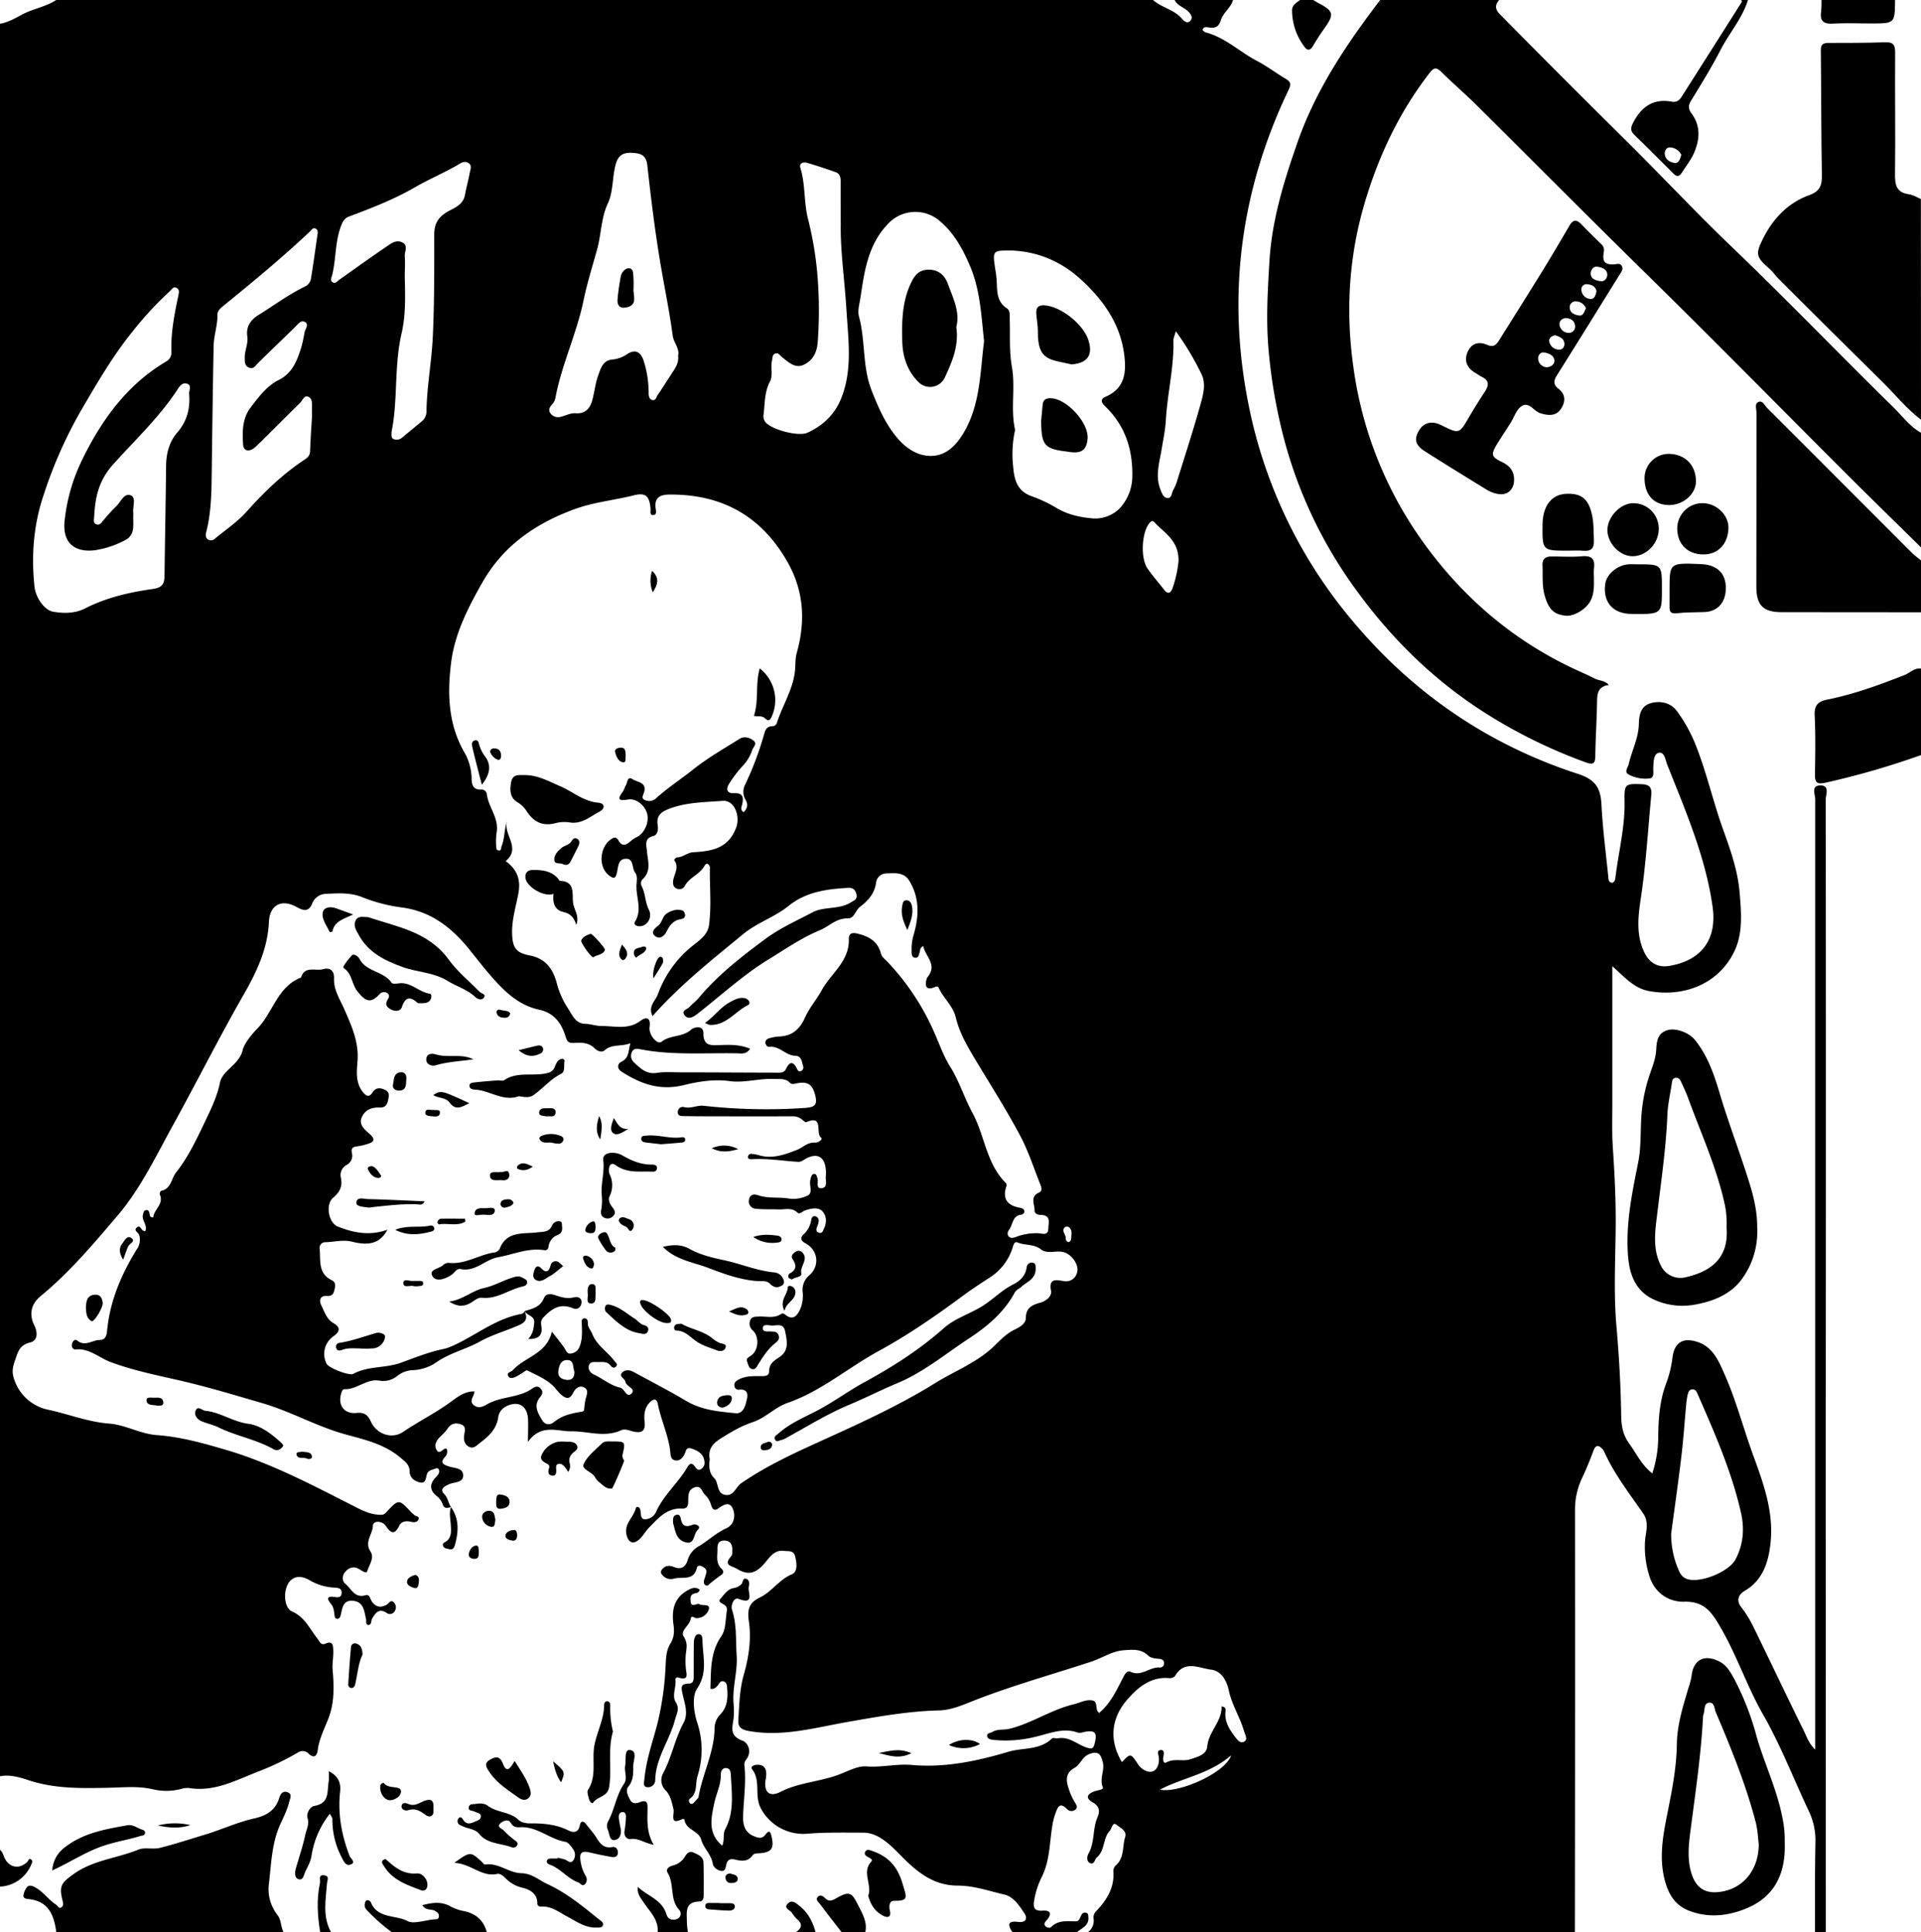 <svg xmlns="http://www.w3.org/2000/svg" viewBox="0 0 888 893"><title>job</title><g id="Layer_2" data-name="Layer 2"><g id="Layer_1-2" data-name="Layer 1"><path d="M845,894h-5c0-14-.07-28,.21-42a31.61,31.61,0,0,0-3.31-14.42c-6.94-14.72-12.81-30-20.91-44.13-7.35-12.87-12-27-19.44-39.89-3.9-6.75-7.3-12.52-16.93-12.24-7.66.23-14.17-4.55-16.34-12.42a43.75,43.75,0,0,1-1.8-16.27c.41-3.95,1.86-8.09-.9-12.09-6.4-9.29-13.4-18.22-18.05-28.62a3.53,3.53,0,0,0-.52-.85c-1.86-2.13-3.3-2.69-4.52.68-1.53,4.21-3.25,8.37-5.17,12.41a34,34,0,0,0-3.26,14.94q.08,97.44-.06,194.87H504a6.53,6.53,0,0,0,2.52-6.17,4,4,0,0,1,1.29-3.56c4.81-5.06,8.34-10.68,7.88-18.08a3.68,3.68,0,0,1,.85-2.75c4.34-3.52,3.19-8.89,4.58-13.37.9-2.91-2.37-4.31-4-5.62-1.86-1.53-2.12,1.72-3.11,2.76-3.25,3.44-2.1,9.06-6,12.34-1,.86-1.07,3.35-3,2.65s-1.48-3.32-.88-4.37c3-5.24,1.88-11.4,4.14-16.72,1.3-3.06,1-5.25-2.21-7.07s-2.74-3.69.7-5c1.44-.57,4.51-.75,4.05-1.86-1.71-4.07,1-7.9-.05-11.77-.84-3.2-1.77-5.32-6.18-3.66-3.46,1.3-4.09,4.82-6.69,6.27-5.27,2.95-3.82,7-2.42,11.12a29.82,29.82,0,0,0,2.38,4.93c.67,1.19,1.65,2.36.13,3.46a2.81,2.81,0,0,1-3.7-.3c-3.66-3.78-4.48-.4-5.46,2.15a28.08,28.08,0,0,0-1.33,5.31c-1.38,8-1.12,16.21-4.85,23.72a38.61,38.61,0,0,0-3.56,10.85c-.53,3.15-.26,5.17,3.86,4.88s4.2,1.79,1.85,4.46c-.72.81-1.37,1.6-.65,2.57s2.23,1.08,2.73.57c3.33-3.4,7.46-2.65,11.52-2.67,1.57,0,1.82-1.73,2.47-2.85a1.84,1.84,0,0,1,2.5-1c.82.4.71,1.33.77,2.18.23,3.79-3.1,4.72-5.2,6.63H469c-2.32-3.3-2.16-5.31,2.57-4.69,3.55.46,4.64-1.47,2.95-4-2.36-3.54-5-7.65-9.3-8.65-7.1-1.64-14.1-4.13-21.52-4.13-11.16,0-18.82-6.29-26.17-13.78-4.85-4.94-10.46-10.7-17.47-10.7-8.7,0-17.51-.21-26.22.52a22.19,22.19,0,0,1-21.26-12c-2.94-5.74.21-12.43-3.87-17.77-.9-1.17.47-1.95,1.84-2.08,3.83-.35,5.31,1.9,4.4,6.77-1,5.64,1.6,8.37,6.72,5.76,8.49-4.33,18-4.7,26.68-7.86,4.36-1.58,8.94-4.27,13.24-3.95,7.07.53,13.91-1.29,20.87-.67,15.36,1.37,30.17-1.78,44.7-6.1,6.69-2,14.46-.61,20.12-6.14.5-.49,1.93.07,2.89-.1,5.26-.9,8.94,3.06,13.47,4.39,2.28.68,2.81.21,3.35-1.89,1.36-5.24.2-6.49-5.27-5.31a4.84,4.84,0,0,1-2.44.22c-6.78-2.49-13,.37-19.39,1.85a56.92,56.92,0,0,1-19.76,1.48c-1.15-.14-2.61-.42-2.81-1.67-.26-1.58,1.51-1.4,2.43-2,2.42-1.46,5.22-.8,7.8-1.43,10.4-2.53,19.33-8.86,29.78-11.34,2.86-.67,5.6-2.33,8.59-1.79s.95,4.3,3.18,5.78c5.26-4.4,8-10.42,11-16.24.82-1.57,1.81-3.56,3.54-2.76,5.06,2.33,8.82-2.35,13.43-2a1.83,1.83,0,0,0,2-1.83c.13-1.52-.87-2-2.15-2.17-1.83-.19-3.82-.23-5.18-1.53-3.32-3.16-7.18-2.74-11.25-2.44-5.53.41-9.95,3.6-15,5.25-18.39,6.05-37.06,11.19-55.11,18.34-4.76,1.89-9.95,4.1-15.26,4.22-14.33.33-28.31,2.88-42.37,5.34-15.07,2.64-30,7-45.74,4.15-3.51-.63-4.89-2-4.71-4.89.43-7.08.57-14.27,2.53-21.13,2.31-8.12,3.56-16.46,2.34-24.65-.81-5.52.12-8.62,5.07-11,5.51-2.64,8.88-8.24,14.78-10.72,2.83-1.19,2.31-5.16,1.57-8.22s-3.14-2.34-5.2-2.62c-3.75-.52-5.9,2-7.84,4.38-3.7,4.6-7.31,7.92-13.72,4-2.69-1.62-6.68-1.53-2.8-5.95.55-.63.49-1.91.49-2.89,0-2.43-.83-4.27-3.68-4.32s-3.24,1.93-3.19,4c.06,3.08-.89,6.39,1.86,9,1.3,1.21,1,2.23-.49,3.19-1.65,1.1-3.19,2.38-4.74,3.63-.63.51-1.14,1.38-2.08.85-1.09-.61-.89-1.69-.65-2.66a31.66,31.66,0,0,0,1-3.33c.17-1.33-.82-2.11-1.89-2.68s-2.26-.51-2.52.61c-1.46,6.28-6.81,3.93-10.63,5a5,5,0,0,1-5.37-1.72,1.77,1.77,0,0,1,0-2.65c1.54-1.76,3.32-1.86,5.41-1,3.37,1.37,5.35,0,6.38-3.34a10.58,10.58,0,0,1,5.12-6.28c4.35-2.6,8-6.17,12.79-8.35,3.54-1.61,4.31-5.83,2.84-9.11-1.56-3.47-4.42-1.56-6.64,0-1.89,1.35-2.73.29-3.26-1.36a11.15,11.15,0,0,0-3-5.1c-1.42-1.28-1.61-4.42-4.75-3.25-2.75,1-2.86,3.27-2.88,5.72,0,1.94.07,4.21-3,4.06-6.84-.34-10.83,4.42-15,8.66-1.74,1.75-2.92,4.11-4.78,5.7-2.87,2.45-5.06,1.18-5.81-2.51-1-4.91,3.25-7.73,4.29-11.83.38-1.48,1.94-.78,2.19.78s0,4,1.92,4.13a5.7,5.7,0,0,0,5.2-3.15c3.44-7.91,10.17-13.43,14.45-20.69,1.09-1.86,2.07-2.63,3.61-.5.7,1,1.55,2,2.87,1.15a3.41,3.41,0,0,0,1.55-3.46c-.38-3.54-2.94-5-5.88-6s-2.63,1.59-3.5,2.94c-1,1.62-2.27,3-4.44,2.43-1.51-.42-1.77-1.72-1.9-3.15-.7-8-4.35-15.23-5.86-23-.46-2.39-2-2.3-3.59-.69-2.64,2.63-2.83,5.95-2.48,9.31.43,4.06-1.46,5.09-5,4.31-1.94-.42-4-1.48-5.87-.63-7.68,3.5-15.38.39-23.06.48-6.49.09-13.9-3.63-20,4.89,0-4.68.2-7.79,0-10.87-.47-6.05-4.74-8.29-10.11-5.52a6.62,6.62,0,0,0-3.58,4.61c-.7,5.68-4.18,9-8.4,12.16-1.66,1.25-2.94,2.95-5.12,1.91-2-1-2.56-2.89-2.33-5.08.21-1.9,1.23-4.32-1.28-5.25s-4.85-.58-6.47,2.12a25.2,25.2,0,0,1-3.39,3.64c-1.54,1.66-2.83,3.55-1.67,5.82,1.51,2.93,3.19-1,4.74-.37a3.52,3.52,0,0,1-.87,3.92c-2.21,2.61-.82,3.28,1.71,4.2s6.63.57,6.8,4c.18,3.66-3.95,3.19-6.41,4.25-2,.85-4.72,2.28-2.36,4.56,1.88,1.83,1.77,4.19,3.19,6l.08-.08c-1.7.68-3.3,1-4-1.28a8.5,8.5,0,0,0-2.95-3.9c-3-2.52-3.07-5.33-.45-8.18,1-1.12,2.24-2.12,1.7-3.85-.1-.32-.85-.76-1.07-.66-1.59.77-3.84.75-4.46,2.77s-.46,4.51-3.36,3.8c-2.43-.59-4.58-2.08-4.64-5.13s-2.05-4.43-4.18-6.24c-7.34-6.24-16.46-8.37-25.22-10.74-13.34-3.62-25.29-10.59-38.56-14.47-12.56-3.66-25.05-7.45-37.82-10.41-10.93-2.52-21.94-4.69-32.55-8.66-5.3-2-9.78-6.41-16.07-5.81-1.26.12-2-1.15-1.68-2.53s1.39-2.42,2.44-1.55c3.67,3,7-.33,10.48-.28,2,0,3-1.46,3.25-3.67,1.21-14,6.52-26.47,13.79-38.26a7.6,7.6,0,0,0,1.1-6.61c-.4-1.2-2.9-2.1-.92-3.57,1.7-1.26,1.81,2.14,3.74,1.74,1.21-2.7-1.81-4.9-1.07-7.54.27-1,.34-2.08,1.62-2.13,1.05,0,1.26.87,1.41,1.71s.18,1.7,1.75,1.69c.21-3.7,5-6.06,3-10.65-.18-.4.3-1.59.63-1.65,4.67-.93,4.65-5.66,6.9-8.5,5.15-6.51,8.83-14,12.38-21.42,3.1-6.51,6.39-12.81,7.92-20.13,1.22-5.82,8.85-8.09,10.51-15.08.68-2.84,3.92-7,6.79-9.91,7.22-7.42,9.22-19.31,20.15-23.55,1.72-5.59,6.71-2.85,10.17-3.85,3.18-.93,5.23.68,5.09,4.17-.22,5.64,2.91,10,5,14.9,3.18,7.32,6.49,14.66,5.87,23.19-.35,4.75-1.06,10,2.34,14.36,1.45,1.86,2.9,2.95,4.58.38,1.51-2.32,3.42-2.3,5.62-1.3s2.07,2.34,1.67,4.46c-.48,2.63-1.44,3.9-4.14,3.78-3.91-.18-7.09,1.43-8.33,5.08-1,3.08,1.76,5.32,3.69,7,3.12,2.79,2.16,3.92-1.1,4.85a25.55,25.55,0,0,1-4.37,1c-2,.21-3.11.8-2.56,3.14a4.79,4.79,0,0,1-2.5,5.49,5.3,5.3,0,0,0-2.58,6c.77,3.88-.49,6.5-3.56,9.08-3.74,3.13-2.18,11.65,2.05,13.34,7.4,3,14.94,4.41,23,1.49-3.28,6.07-8,7.65-16.42,5.53-4.18-1-8.23.16-12.33.26a2.61,2.61,0,0,0-2.58,3.08c.53,5.28-.87,11.3,5.48,14.4,2.16,1,1.78,2.8,1.32,4.71s-1.31,2.81-3.43,2.64c-3.45-.26-3.6,2.35-2.62,4.33,1.45,2.91,2.43,6.35,5.49,8.14,3.79,2.21,3,4.09,0,6.26A9.93,9.93,0,0,0,152,631.38c.93,1.87,10.41,5.66,12.34,4.61,6.8-3.71,14.66-2.51,21.89-5.1,6.4-2.28,12.9-5,19.83-6.39,2.49-.49,6.07-2.27,9-3.83,8.61-4.61,16.69-10.39,26.55-12.3.81-.16,1.63-.38,1.84-1.38l0,0c1.37,2.86,1.07,4.84-2.23,6.35-6.09,2.77-12.55,4.47-18.5,7.79-6.33,3.52-13.67,5.16-19.77,9.37a20.69,20.69,0,0,1-11.13,3.79,12.2,12.2,0,0,0-7,2.52,10.2,10.2,0,0,1-8.39,2.33c-6-1.06-10.43,4.18-16.21,3.95-.85,0-1.19,1-1.45,1.83-1.77,5.58,1.33,9.77,7.13,9.14,3.48-.38,5.22,1,6.54,4,2.57,5.73,9.63,8.36,14.93,4.74,7.42-5,15.5-9,22.71-14.36,2.77-2.06,6-4.44,10.25-4.33-.14,2.38-2.66,4.29-.39,6.28,2,1.78,4.4.77,6.07-.22,6.51-3.89,14.67-2.91,20.95-7.35,1.25-.89,2.76-1.5,4,0s.74,2.73-.33,4c-3.24,3.94-.85,7.53,1.12,10.8,1,1.63,3.11,2.37,5.23.72,3.61-2.8,6.59-3.83,13-4.87,1.15-.18,1-1,1.14-1.84a32,32,0,0,1,.56-3.91c.46-1.92,1.67-4.17-.59-5.41s-4.21.51-5.18,2.5c-1.53,3.14-3.27,2.7-5.44.86-1.6-1.35-2.84-3.28-4.19-4.49-3.26-3-7.61-4.73-11.6-6.81-.4-.21-1.39.72-2.1,1.14-1,.58-2,1.26-3,1.75-1.21.56-2.81,1.22-3.6-.18-1-1.79,1.2-1.84,2-2.72,5.65-6.24,15.79-7.54,18.13-17.88,2.34,3,4.11,5.18,5.71,7.45.84,1.19,1.19,3,3.13,2.67a4.89,4.89,0,0,0,4-3.28c1.33-3.37,1.1-6.84,1-10.33,0-1.08-.44-2.61,1.32-2.65,1.24,0,1.51,1.2,1.46,2.21-.09,2,1.41,3.28,2,4.88,2.09,5.4,7.05,8.28,10.29,12.62.57.76,1.7,1.47.79,2.51s-1.89.48-2.55-.37c-1.61-2.06-3.87-1.61-6-1.64-1.63,0-3.65-.39-4.08,1.85-.34,1.82.84,3.2,2.44,3.95,4.06,1.9,7.56,5,12,6,2.2.48,3.05,5.17,5.39,2.64,2-2.18-2.57-3.13-2.93-5.4-.24-1.49-3.17-2.29-1.49-4.17,1.34-1.48,3.56-1.24,5.15-.37,8.14,4.44,16.43,8.7,24.36,13.4,7.35,4.36,15,4.93,22.81,5.74,3.86.39,4.71-3.72,5.4-6.69.61-2.59-.28-4.65-3.72-4.16a1.9,1.9,0,0,1-2.09-1.75c-.23-1.32.44-2.08,1.6-2.76,3.2-1.88,6.67-1.79,10.17-1.79,1.8,0,4.27.26,4.27-2.24,0-3.73,2.5-5,5-6.71,4.37-3.08,3.22-7.6,2.38-11.82-.79-4-4.17-2.39-6.57-2.63-1.36-.14-3.66-.71-3.75,1.22s2.19,1.44,3.58,1.54,3.11-.1,3.73,1.76-.43,2.74-1.69,3.76c-3.28,2.63-5.5,6.15-7.72,9.66-.69,1.1-1.22,2.63-2.92,2.17-1.47-.4-1.64-1.95-2.13-3.17-.68-1.67.31-2.08,1.59-2.92,3.65-2.39,4.09-8.72,1-11.66a4.16,4.16,0,0,1-1.35-4.48c.6-2.06,2.42-1.93,4.1-2,3.43-.2,7,1,10.23-1.16.78-.51,1.47-.13,2.21.45,3.36,2.64,5.24.23,6.53-2.37a16,16,0,0,0,1.27-8.32,8.84,8.84,0,0,1,3.24-7.82c4.88-4.47,3.76-11.7-2.08-14.73-2.32-1.2-2.06-2.76-.86-3.9A11.23,11.23,0,0,0,376,564.8c.14-1,.76-2,2.05-1.61a2.12,2.12,0,0,1,1.37,2.4,8.13,8.13,0,0,1-.7,2.38c-.51,1.25-.56,2.39.94,2.81s1.75-.91,2.26-2c1.39-2.88,1.11-6-.84-8s-5.31-1.21-8-.28c-1.2.42-2.36,2-3.56.89C367,559,363.91,560.08,361,560c-3.5-.14-7,.07-10.49-.3a3.42,3.42,0,0,1-3.3-4.16c.41-2.41,2.19-2.81,4.18-2.11,4.66,1.64,9.58.74,14.36,1.55a15,15,0,0,0,8.66-1.43c2.33-1.16.79-4.28,1.08-6.51a8.28,8.28,0,0,1,.28-1.47c.29-.95.61-2.13,1.84-1.95.84.13,1,1.18,1.26,2,.58,1.64-1,5,2.14,4.53,2.67-.39,1.55-3.56,1.73-5.59a15.75,15.75,0,0,0-.05-3.5c-.69-5.42-3.82-7.13-8.75-4.76-1.33.64-2.44,1.82-4.06,1.71-7.13-.45-14.21-1.66-21.39-1.21-.8,0-1.83,0-1.74-1.19a1.53,1.53,0,0,1,1.85-1.27A17.31,17.31,0,0,1,352,535c6.14,1.78,11.91-.4,17.33-2.49,2.76-1.06,4.89-3.62,8.39-3.38,1.3.09,3.92-1.47,2.81-2.31-2.71-2,1.47-10.77-6.82-7.15-.41.18-1.39-.75-2-1.27a6.75,6.75,0,0,0-4.65-1.44q-17.62.06-35.25,0c-4.84,0-9.67,0-14.5-.11-1.24,0-3,.12-3-1.8a2.37,2.37,0,0,1,2.64-2.42c3.25,1,6.19-.89,9.31-.54a263.09,263.09,0,0,0,46.79,1c4.83-.32,5.93-1.55,4.71-6.13-1.29-4.9-3.55-6.27-8.77-5.17-1,.22-2,.47-2.8-.3-2.16-2.21-4.89-1.67-7.51-1.79-6.84-.3-13.57,1.91-20.38,1-7.22-1-14.52.19-21.15,1.83-11.18,2.76-20.07-.57-28.91-6.27-2.22-1.44-1.73-3.67-.06-4.47,3.86-1.84,3.19-5.33,4.26-8.64-4.1,1.74-8.55.23-12,3.34-1.2,1.08-3.3.34-4.56-.94-2.6-2.68-6.13-2.73-9.25-2.53-2.92.19-3.45-.55-4.26-3.14-1.89-6.09-5.32-10.79-12.33-12.25-6.13-1.27-11.53-4.85-15.91-9-5.86-5.56-10.8-12.11-15.88-18.44-8.25-10.27-17.87-18-31.54-19.76a74.92,74.92,0,0,1-18.17-4.72c-5.59-2.26-11.09-1.84-16.69-1.58a7,7,0,0,0-6.41,4.16c-1.73,4.62-4.43,3.51-7.48,1.85-6.78-3.7-12.3-1-12.66,7.07-.56,12.61-6,23.68-11.91,33.93-11.19,19.58-21.3,39.71-32.16,59.44-8,14.47-15.07,29.53-25.82,42.19-11.14,13.11-22.28,26.31-35.66,37.33-4.49,3.69-5.37,8.47-2.88,13.52,1.54,3.12,1.73,7-2,7.9-4.09,1-5.27,3.34-6.36,6.59s-2.31,5.94-1.23,9.58a21.07,21.07,0,0,0,16.06,14.9c9.36,2,18.36,5.65,28,6.38,7.68.57,14.51,4.8,22.25,5.35,10.82.77,21.17,3.68,31.56,6.72,20.72,6.06,39.65,16.07,58.73,25.75,3.9,2,7.59,4,12,4.31,1.38.09,2.45.24,3.56-1,5.87-6.34,5.91-6.3,11.59-.19.44.48,1,.85,1.48,1.32.71.7,2.74.51,1.84,2.26-.58,1.14-2,1.2-3.14.92-2.32-.56-4.57-.4-5.69,1.84-2.2,4.41-3.86,3.4-6.2,0-1.72-2.47-5.86-2.49-5.93-.09-.11,4-4.1,7.5-1.11,12,1.9,2.84-.63,6.17-1.48,8.95-.55,1.8-3.21-.88-4.95-1.41-2.32-.71-4,.34-5.3,1.87-1.45,1.7-1.5,4.17.09,5.46,2.74,2.21,4.26,6.77,9.24,5.32,2.1-.61,2.16,1.56,2.92,2.72,1.76,2.7,4.08,3.2,6.87,1.69,1.15-.63,2-2.86,3.6-.9a3.26,3.26,0,0,1,.22,3.78,2.53,2.53,0,0,1-3.88.77c-3.51-2.22-5.09.17-6.61,2.76-.59,1,0,2.85-1.93,2.93-1.22-.66-.64-1.8-.85-2.7-.86-3.65-1-8-6-8.5-4.77-.46-4.93,3.44-5.74,6.65-.18.74-.55,1.69-1.58,1.67s-1.2-1-1.29-1.79c-.21-1.84-.39-3.67-1.65-5.15-2-2.39-1.86-3.66,1.63-3.15,1.61.23,3.2.35,3.34-1.78.16-2.4-1.74-2.42-3.44-2.55a24.91,24.91,0,0,1-11.3-3.37c-2.84-1.7-6.82-2.67-9.47.75-3,3.93-2.47,12,1.24,13.63,5.88,2.57,8.19,8,11.72,12.49,1,1.28,1.6,3.35,3.71,2.42,3.69-1.62,3.59,1.16,3.67,3.16.12,3-.55,6-.3,8.91.66,7.84.91,15.46-2.17,23.06-1.84,4.55-4.08,9.06-4.73,14.09-.36,2.84-1.79,3.92-4.33,1.51a3.77,3.77,0,0,0-4.65-.53,124,124,0,0,1-18.28,8.81c-10.45,4-20.36,9.63-32.2,7.7a10.19,10.19,0,0,0-3.95.5,27,27,0,0,1-12.86.07c-6.77-1.57-13.5-.84-20.32-.69-12.6.27-25.29.53-37.53-3.64C9.64,822.34,5.43,821.14,1,822V12c3.78-.65,7.17-2.65,10.35-4.35C16.42,5,22.2,4.14,27,1H534c4,3.58,9.88,4.41,13.47,8.77.85,1,2.44,2.32,3.79.81s.19-3.09-1-4.28c-1.93-1.95-5-2.59-6.27-5.3h27c-1,3.62-4.55,5.79-5.6,9.24-.95,3.14-2.66,3.91-5.53,3.46-1.12-.17-2.36-.57-3,1.18.47.36.91,1,1.48,1.11,9,2.29,15.69,9,23.75,13.19,4.48,2.32,8.84,5.64,13.35,8.31,2.69,1.59,2.17,3,1.1,5.3-22.17,46.47-28.5,95-18.33,145.51a221.87,221.87,0,0,0,48.73,100.53c27.84,33,62.36,56.48,103.34,69.82,8.09,2.63,10.55,6.31,11,14,.56,11.1,2,22.16,3.13,33.23.13,1.23,0,3,1.74,3.1,1,.07,1.46-1.22,1.58-2.23,1.43-11.86,4.5-23.52,4.24-35.6-.17-7.81.3-8,8.11-7.68,3.55.16,4.56,1.72,4.24,5-1.51,15.71-2.41,31.47-4.75,47.1-1.31,8.74-2.49,17.57,1.72,26,2.35,4.68,6.33,6.73,11.37,5.87,15-2.54,22.12-12.34,20-27.35-3.25-23.11-12.51-44.31-21-65.74-.82-2.07-1.2-6.07-4-5.38-2.37.6-2.3,4.44-2.42,7.11-.07,1.78.58,4.36-1.65,4.7A16.28,16.28,0,0,1,753.9,359c-2.33-1.18-.32-3.31,0-4.86,1.41-6.14,4.47-11.9,4.67-18.31.14-4.69.88-8.79,6.17-10,4.7-1,9,.3,11.75,4.26a72,72,0,0,1,7.6,13.4c5.53,13.25,8.55,27.31,13.39,40.79,3.42,9.51,6.83,19.05,7.69,29.35.77,9.14,1.54,18.55-2.3,26.76C795.59,456,779.1,462,763.23,459.06c-7-1.3-11.38-6.57-16.91-11.48,0,21.81,0,42.71,0,63.61,0,6.83-.22,13.68.24,20.48.82,11.94,1.4,23.88,1.31,35.85-.12,15.5-1,31.07.35,46.46,1.19,13.77,2,27.53,2.19,41.31.06,4.94.87,9,3.68,12.9,3.33,4.61,5.74,9.95,10.7,13.82a54.73,54.73,0,0,0,2.73-16.11c.06-8.67.57-17.32,3.7-25.54a52.08,52.08,0,0,0,2.91-12c.89-6.73,4.67-9.22,11.16-7.24,7.45,2.27,10.12,8.79,12.87,15,5.43,12.18,8.73,25.14,13.31,37.64,4.81,13.15,9.58,26.33,7.94,40.72-1,8.86-3.59,16.91-11.93,21.83-3.17,1.88-3.83,4.68-1.55,7.55a53.51,53.51,0,0,1,5.95,9.8c7.67,15.68,15.11,31.48,22.86,47.12,1.38,2.79,2.33,6,5.36,8.88v-8.24q0-215.48,0-431c0-2.19-2-6.26,2.18-6.39,4.72-.15,2.68,4.2,2.68,6.51q.15,146,0,292Q845,778.26,845,894ZM427.8,438.27c-1.7.83-1.38,2-1.69,2.9-.38,1.07-.48,2.6-1.92,2.52-1.77-.1-1.81-1.74-1.78-3.06a23.61,23.61,0,0,1,.71-6.83c2.67-8.74,3.24-17.57-1.85-25.8-2.42-3.9-6.55-3.45-10.38-3.31a4.86,4.86,0,0,0-4.91,4.23c-.68,5.07-3.68,8.37-7.44,11.23-2.11,1.61-2.68,5.43-5.59,5.34-5.36-.18-8.67,3.69-13,5.48-8.43,3.5-15.89,8.7-23.61,13.42-11.89,7.27-22.12,16.79-33.08,25.31-1.89,1.47-4.07,2.63-5.73.64-1.89-2.26,1.23-2.82,2.29-4,1.35-1.47,3-2.67,4.27-4.2,8.81-10.55,19.55-18.87,30.49-27,6.86-5.11,14.62-8.55,22.08-12.49,5.26-2.78,12-1.13,17.53-4.48,1.77-1.08,3.23-1.55,2.71-3.8-.45-2-1.5-3.14-3.86-3-9.87.56-19.41,1.8-27.54,8.36-6.43,5.19-14.53,7.71-21,13.05-14.48,11.93-29.2,23.54-41.83,37.83-2.28-4.39,1.32-7,2.42-10a50.68,50.68,0,0,1,16.76-23c3-2.33,6.33-4.88,6.88-8.92,1.22-8.91.26-17.91.42-26.87a2,2,0,0,0-1-1.49c-.67-.32-1.19.29-1.52.9-2.17,4-7.12,5.28-9.19,9.47a2.84,2.84,0,0,1-3.58,1c-1.49-.55-1.82-1.87-1.72-3.27.22-3.26,3.15-6.39.5-9.85-.07-.09.79-1.29,1.23-1.29,2.78,0,4.87-2.23,7.51-2.38,8.58-.5,16.32-1.64,19.95-11.48,1.9-5.17-.74-12.7-6.31-12.27-8.37.65-16.91.61-25,3.79-3.56,1.4-5.64,3.17-5,7.29.32,2,.1,4.63-2,5.16-4.28,1.05-3.23,4.1-3,6.7.37,4.7,2.32,9.52-2.18,13.48a3,3,0,0,0-.32,2.82c1.9,3.48,1.63,7.59,3.42,11.06s-.71,7.79-4.46,7.65c-1.25,0-2.77-.77-1.95-2.09,3.37-5.4.6-10.92.68-16.37,0-2.14.71-4.57-.63-6.35-1.59-2.11-.49-6.57-4.38-6.38-3.6.18-3.41,4-4.05,6.58-.7,2.8-1.56,2.66-3.58,1.15-5.25-3.93-4.46-13.71,1.51-17.14,1.31-.76,2.23-.14,2.86,1,1.5,2.78,3.3,2.17,5.27.55a12.29,12.29,0,0,1,2.82-2c3.61-1.54,6.1-6.58,5.17-10.74-.87-3.86-5-7.46-8.91-6.78-4.82.83-4.8-.4-2.31-3.73.58-.78.7-1.9,1.26-2.7.87-1.26.62-4.67,3.25-2.92,2.08,1.39,6.59,1.33,5.26,5.93-.36,1.24-1.46,2.76.12,3.55a4.66,4.66,0,0,0,5.2-.51c5.41-4.94,11.57-8.9,17.26-13.44,6.77-5.39,14.22-9.64,21.48-14.2,2.19-1.37,4.77-.64,6.56.83s-.28,3-.71,4.47a19.47,19.47,0,0,1-4.68,7.54,57.27,57.27,0,0,0-6,8c-1.47,2.34-1,4.41,2.28,4.26,4.42-.22,4.53,2.17,3.76,5.41-.25,1-.92,2.23.71,3.38,1.65-1.67,2.25-3.29,1-5.58a7.23,7.23,0,0,1-.49-6.75,147.09,147.09,0,0,0,9.16-24.36c.43-1.59,1.43-3.05,3.49-3.07a2.18,2.18,0,0,0,2.25-1.6c2.67-8.31,7.74-15.79,8.42-24.78.18-2.48.07-5.06.73-7.42,4.14-14.72,3.38-28.76-4.39-42.33-12.06-21.09-30.24-31.09-54.31-30.93-4.24,0-7.23,1.21-6.51,6.4.15,1.07.71,3.11-1.28,3.07-1.53,0-1-1.81-1.07-2.87-.47-5.9-2.23-7.64-7.75-6.25-9.13,2.3-18.52,3.13-27.52,6.45-18.07,6.65-32.83,16.84-42.54,33.92-6.54,11.5-12.59,23.36-14.31,36.4-1.85,14.09-1.62,28.34,5.79,41.59A25.07,25.07,0,0,1,219,360.61c0,2.36.37,5.62,4.41,5.31a2.44,2.44,0,0,1,2.6,2c.72,6.24,5.88,11.34,4.51,18.13a30.51,30.51,0,0,0-.15,6c0,.82,0,1.86,1,2,1.53.26,1.16-1.12,1.51-2,1.53-3.77,1.13-7.9,2.62-11.78-2.35,6.16,6.73,12.5-.73,18.74,5,3.76,7.16,8.07,5.82,15.13-1.12,5.93-3,11.91-2.87,18.15.17,6.73,1.73,9.07,8.18,10.33,7.09,1.39,10.57,5.88,12.41,12.57a39.33,39.33,0,0,0,5.12,11.71c2,2.94,3.43,7.24,8.13,7.32,2.52.05,5,1,7.35,1,6.13-.06,12.51,1.91,18.26-2.46,2.55-1.93,4.77-1.4,4.12,2.89-.55,3.65,3.57,8.4,5.52,6.85,4.06-3.24,9.71-2,13.66-5.59,1.28-1.16,5.7-2.35,5.69,1.68,0,5.67,3.08,5.6,7.05,5.47,4.83-.17,9.71-.38,14.51,1.65-1.67,2.72-4,2.18-6,2.14-14.92-.29-29.91,1-44.73-1.88-1.52-.3-3.14-.49-3.87,1.28a4,4,0,0,0,.79,4.63c3,2.84,5.85,5.79,10.77,5,3.57-.55,7.28-.25,10.93-.24,14.81,0,29.62.12,44.42.14,1.62,0,3.4.2,4.32-1.74,1.52-3.2,3.19-3.81,5-.19.36.74.76,1.64,1.81,1.25a1.89,1.89,0,0,0,1.06-2.5c-.63-2-.69-4.55-3.66-4.63-4.42-.12-7.27-4.71-12-4.11-.85.1-1.8-1-1.74-2.14s1.08-1.68,2-1.92a20.73,20.73,0,0,1,4.41-.73c6-.25,9.46-3.35,11.89-8.74,2-4.5,5.39-8.38,7.79-12.74,4.29-7.79,12.83-13.3,12.47-23.64-.08-2.19,1.14-3.15,4-2.43,5.39,1.33,9.38,3.54,10.87,9.31.38,1.45,1.93,2.64,3.08,3.83a112.69,112.69,0,0,1,21.55,32.57c2.35,5.28,4.25,10.86,7.3,15.71,4.25,6.75,6.51,14.36,10.3,21.33,5.74,10.54,6.41,23.56,15.54,32.59a1.7,1.7,0,0,1,.19,1.41c-2,6.06.63,9,6.46,10,1,.18,2,.71,1.83,1.94a1.89,1.89,0,0,1-1.32,1.22c-4.22.38-3.89,4.49-5.65,6.86-.62.83-1.2,2.19-.21,3.21s2.18.62,3.3.23a26,26,0,0,1,10.23-1.73c2.16.14,4.67,1.29,4.75-2.23.06-2.53,1.38-6.09-3.37-6.21-1.38,0-3-.54-3-2.08.13-2.82-2.26-6.32,2-8.24,1.85-.83,1.16-2.56.61-3.94-3-7.53-5.51-15.35-9.3-22.48-6-11.27-12.85-22.1-19.44-33-4.12-6.85-8.4-13.71-10.26-21.48-1.32-5.53-5.67-8.84-7.84-13.61a1.11,1.11,0,0,0-1.62-.62c-6.41,2.9-4-4-3.72-4.37C434.62,446.91,428.69,443.15,427.8,438.27Zm41-321.47h-2.5c-5.83,0-6.34.63-5.56,6.39.36,2.63.89,5.26,1,7.91.23,4.67,0,9.36,4.68,12.39,1.55,1,1.27,2.95,1.33,4.61.26,7.49-.31,15.12,1,22.42,1.7,9.66-.66,19.38,1.43,28.92a3.68,3.68,0,0,1-.2,1.48,52,52,0,0,0-.62,15.93c.52,5.8,1.72,11.21,8.79,13.59A65.45,65.45,0,0,1,489.74,236c5,2.89,10.52,4.07,16.05,4.59a16.14,16.14,0,0,0,12.33-4.16,21.87,21.87,0,0,0,6.3-15.35c.23-12.54-3.44-23.58-12.66-32.38-1.87-1.78-2-3.33.19-4.26,9.31-4,9.81-11.74,8.65-20.07-1.9-13.7-9.34-24.29-19.17-33.49C492.22,122.22,481.43,117.35,468.77,116.8ZM62.65,238.28c-.4,4.61,1.4,9.92-4.09,12.54a44.37,44.37,0,0,1-13.71,4.5c-9.76,1.17-15-3.83-14-13.45a84.14,84.14,0,0,1,7.8-27.68c9-18.64,20.76-35.14,39-46a4.74,4.74,0,0,0,2.59-4.5c-.33-8.88,1.39-17.5,3.21-26.1.28-1.36.64-2.76-.85-3.53s-2.07.6-2.9,1.35a159.67,159.67,0,0,0-17.57,19c-9.12,11.28-16.34,23.81-23.66,36.28A207.86,207.86,0,0,0,21,230.29c-4.5,13.48-5.57,27.58-4.06,41.79.56,5.28,4.64,11,8.72,11.68,5,.85,10.12.77,14.68-1.55,9.92-5.06,20.59-7.48,31.42-9,4.27-.62,5.25-2.45,5.29-6.11.21-17,.56-34,.73-50.95.06-5.72,1.55-11.05,5.18-15.25,4.6-5.32,6-11.27,5.48-17.92-.13-1.58,1.43-4-1.15-4.69-2.3-.58-3.47,1.59-4.56,3.24C74.43,194,63.46,204.37,53.52,215.4c-7,7.73-8.53,15.46-9,24.56-.06,1.24-.57,2.91,1.17,3.42,1.57.46,2.3-1,3.17-1.95a72.46,72.46,0,0,1,5.72-6.27c2.22-2,3.73-6.59,7-5.14C64.09,231.15,62.15,235.53,62.65,238.28ZM455.9,158.72c-1.29-11.82-1.77-23.81-6.6-35-3.38-7.87-7.42-15.25-14.18-20.81a17.23,17.23,0,0,0-23.34,1.25c-9.41,9.52-11.17,21.87-13,34.22-.43,2.95-1.46,6.19-.72,8.89,3.07,11.23,1.48,23.15,5.87,34.26,3.22,8.16,6.67,16.07,12.44,22.58,4.12,4.65,9.83,8.12,16.19,7.56,6-.52,10.28-4.75,13.51-10C454.23,188.42,454,173.42,455.9,158.72ZM329.09,675.57c-.47,3.23-.24,6.43,2,8.57s1.07,6.74,4.77,7.71c4.22,1.1,5.18-3.51,7.76-5.29,12.11-8.33,25.32-14.29,38.67-20.35,17.34-7.87,34.76-15.86,51-25.94,8.3-5.16,17.53-8.75,25.09-15.16,3.88-3.29,7-7.42,11.88-9.68,1.88-.87,4.94-2.6,4.94-5.2,0-4.89,3.06-6.12,6.76-7.16,2.77-.77,5.36-3.09,4.9-5.39-1.25-6.21,2.77-5,5.8-4.58a5.18,5.18,0,0,0,6-3.24c1.63-3.47-1.68-8.44-5.21-9.86-3.78-1.52-8,1-11.29-1.56s-7.27-1.71-10.75-3.15c-1.56-.65-1.95,1.15-2.35,2.49a25.4,25.4,0,0,1-10.87,13.91c-3.89,2.54-7.79,5.06-11.53,7.82-12.67,9.36-25.57,18.36-39.42,25.9-14.21,7.74-26.66,18.62-42.16,24-5.92,2.07-10.18,6.94-16.1,8.9-5.54,1.83-10.43,4.78-15.35,7.92C329.8,668.71,328.32,671.45,329.09,675.57ZM145.2,194c0-2.41,0-3.41,0-4.41,0-2,.31-4.47-1.82-5.26-1.8-.66-2.53,1.75-3.65,2.86-6.76,6.65-13.42,13.4-20.22,20-3.12,3-5.91,2.61-6.14-.87-.38-5.82-.36-11.85,3.35-16.77s7.56-10.12,13-12.84c6.54-3.29,8.52-8.92,10.48-14.91a70.55,70.55,0,0,0,1.61-7.29c.36-1.64,2.25-3.73-.08-4.79-1.74-.8-3.12,1.24-4.43,2.53-5.69,5.59-11.48,11.07-17.15,16.68-1.18,1.16-1.92,2.8-4,2s-2-2.77-2-4.6c-.1-3.35,1.67-6.43,1.17-9.85-.66-4.52,1.52-7.65,5.24-9.94,7.06-4.35,13.71-9.38,21.24-13a5,5,0,0,0,2.95-3.78c1.1-6.71,2-13.44,3-20.17.15-1.11.37-2.51-1.06-3-1.14-.4-1.77.78-2.44,1.42-12.94,12.23-26.69,23.52-40.49,34.76-1.24,1-2.28,2.27-2.25,3.74.09,4.87-1.66,9.51-1.75,14.3-.4,19.93-.65,39.86-.9,59.79-.11,8.79-.31,17.57-2.49,26.16-.32,1.27-.51,2.75.83,3.65a2.67,2.67,0,0,0,3.24-.52c5-4.11,10.49-7.8,14.73-12.59,8-9,16.59-17.19,26.6-23.84,1.54-1,2.47-2,2.57-3.87C144.54,203.91,144.93,198.24,145.2,194Zm169.26-28.52c.81-3.44-2.06-6.07-2.5-9.36-1.57-11.85-4.09-23.55-6-35.34-2.37-14.4-4.13-28.92-5.73-43.43-.54-4.84-3.29-5.53-7.07-5.71-4-.19-6.38,1-7.56,5.38-1.63,6-1.05,12.49-3.62,18-3.14,6.71-3,14-4.89,21-2.17,7.86-4.68,15.79-6.35,23.86-3.14,15.23-10,29.39-12.93,44.68a6.42,6.42,0,0,1-1.37,3.12c-1.27,1.35-2.18,2.64-1,4.35a4.38,4.38,0,0,0,4.93,1.57c2.24-.53,4.3-1.76,6.75-1.58,4.47.32,6.71-2.32,7.72-6.24,1-3.69,1.35-7.56,2.63-11.11,1.14-3.14,2.09-7,6.39-7.48a14,14,0,0,0,6.86-2.39c3.77-2.55,6.39-1.36,7.8,2.9a48.65,48.65,0,0,1,2.32,14.72c0,1.27.13,3,1.55,3.44,1.74.56,2-1.38,2.7-2.38,2.06-3,4-6.12,6-9.18C312.79,171.56,314.94,169.1,314.46,165.45ZM182,200.6c0,1.65-.28,3,1.22,3.44a3.76,3.76,0,0,0,3.71-.82c3.07-2.55,6.15-5.06,9.21-7.62a5.84,5.84,0,0,0,2-4.45c.19-11.64,2.4-23.12,2.94-34.69.72-15.62.67-31.28.65-46.92,0-4.65,1.4-7.66,5.44-10.25,3.29-2.1,7.86-3.26,8.76-8.17.63-3.43,1.56-6.8,2.21-10.22.29-1.54,1.21-3.41-.62-4.58s-3.51.05-5.08,1C206,81,199.15,83.9,192.68,87.64c-9.58,5.52-19.94,9.55-30.31,13.42-2.19.82-3,2.39-3.83,4.66-2.69,7.29-2.17,15.07-4,22.47-.25,1-1.1,2.34.15,3.22s2.11-.35,3-1C165,125.25,172.25,120,179.64,115c2.12-1.44,4.48-3.36,7.34-1.94s1,4.19,1.13,6.31c.25,3.14,0,6.32,0,9.48.21,8.83.5,17.83-1.49,26.32C183.11,170.34,185,186,182,200.6Zm207.63-96.42c0-8-.05-13.54,0-19,0-2-.28-3.85-2.27-4.57-4.35-1.59-8.76-3-13.21-4.34-1.73-.5-3.87,0-3.15,2.37,2.4,7.85,1.52,16.12,3.64,24.07a160.32,160.32,0,0,1,4.19,25,198.92,198.92,0,0,1,.21,30.88c-.28,5.1-2.14,8.89-6.4,10.95-4.05,2-7.19-1.17-10.19-3.51-.89-.7-1.49-2-2.85-1.67-1.68.4-1.44,2-1.73,3.26-.77,3.24.6,6.78-1,9.85-2.51,4.73-2.26,9.93-2.89,15a4.49,4.49,0,0,0,.93,3.75c3,3.41,15.24,6.71,19.41,4.76,7-3.25,12.37-8.21,15.4-15.55,5.44-13.2,3.44-27,2.61-40.46C391.45,130.48,389.35,116.14,389.66,104.18ZM773.5,709.94a41.69,41.69,0,0,0,3.36,16.53c.76,1.88,1.84,3.57,3.88,4.31,6,2.19,19.42-3.21,22.5-9,3.66-6.9,4.23-14.21,2.53-21.7-4.32-19-12.16-36.79-19.94-54.56-.52-1.18-1.12-2.61-2.79-2.34-1.35.21-1.69,1.52-1.94,2.64a36.5,36.5,0,0,0-.65,4.42c-.74,7.92-1.26,15.86-2.2,23.75C776.82,686,775.09,697.94,773.5,709.94ZM565.69,789.68c1.82.3,2,1.25,1.83,2.31-.58,4.69,1.77,8.35,4.41,11.77,1,1.26,2.46,3.46,4.4,2.1,1.54-1.07.24-3-.21-4.58-1.85-6.51-5.67-12.24-7.11-19-.93-4.37-3.32-9-8.27-9.59-5.59-.69-12.2-4.55-16.56,2.95a3.33,3.33,0,0,1-2.66,1c-8.68-.84-14.8,4.55-19.55,10.06-7.29,8.46-8.41,18.61-2.35,28.76,4-4.21,4-4.2,7.45,1,1.6,2.4,4.49,4,6.7,3.31s3.29-3.83,2.88-6.65c-.18-1.28-1-3.1.85-3.25s1.57,1.73,1.28,3-.1,3.53,1.42,2.71c3.67-2,7.62-.3,11-1.43,3-1,7.52-2,7.87-5.93C559.68,801.34,565.91,796.73,565.69,789.68ZM544.52,154.11c-.5,1.91-1.12,3.13-1.09,4.33.27,12.49-2.83,24.65-3.53,37.05-.25,4.39-1.23,8.83-1.93,13.23-1,6-3,12.11-.67,18.2.65,1.74,1.37,4.27,3.59,4.27,1.8,0,1.74-2.55,2.56-3.92a19,19,0,0,0,1.73-4.13c3.69-11.86,7.55-23.67,10.87-35.63,1.21-4.38,2.51-9.33.29-13.7A127,127,0,0,0,544.52,154.11Zm1.26,106.38c.28-9.89-6.8-13.2-11.27-18.26-.78-.88-1.79,0-2.43.86-3.4,4.66-3.87,16.08-.6,20.73,2.37,3.38,5.11,6.5,7.65,9.76,1.74,2.24,3,1.65,3.87-.66A54.28,54.28,0,0,0,545.78,260.49Zm-8.57,567.68c8.26,1.89,30.2-7.61,32.91-15.85C560,821.05,547.76,822.62,537.21,828.17ZM266.5,634.76c-.85-1.62.09-5.2-3.42-5.14-3,0-3.8,3-4,5.45-.19,2.7,2.14,3.66,4.29,3.73S266.66,637.43,266.5,634.76Zm228.29-59.64a1.68,1.68,0,0,0,1.4-1.78c0-1.77.65-3.72-1-5.09a2,2,0,0,0-1.84-.13c-1.92,1.71.28,3.31.29,5A1.9,1.9,0,0,0,494.79,575.12Z" transform="translate(-1 -1)"/><path d="M889,254c-11.61-11.44-23.29-22.81-34.82-34.33-30.36-30.32-60.42-60.95-91.06-91-26.63-26.12-52.89-52.6-79.36-78.87-5.41-5.37-11.22-10.34-16.64-15.7-2.48-2.45-3.67-1.46-5.41.79C647.47,53.31,637.84,74,631.42,96.25c-7,24.37-8.34,49.2-4.83,74.19a179.8,179.8,0,0,0,31.45,80c19.14,27.05,43.64,47.78,74.05,61.3,2.13.95,4.23,1.95,6.32,3,1.89.93,4.29.68,6.3,2.85-5.61.77-5.39,4.73-5.47,8.73-.17,8.11-.69,16.21-.8,24.32,0,3.64-1.5,3.78-4.36,2.74a238.18,238.18,0,0,1-46.5-22.82c-25-15.87-45.36-36.39-62.19-60.39a208.46,208.46,0,0,1-32.67-73.76,244.84,244.84,0,0,1-5.41-34.89c-1.09-13.38-.29-26.61.5-39.84,1.14-19.05,6.76-37.18,13.06-55.14C609.4,42.21,623.57,21.27,639,1h55c-2.06,2.42-1.91,4.32.5,6.76q28.13,28.53,56.6,56.69c17,16.76,33.33,34.28,50.58,50.81,25.4,24.37,49.82,49.72,74.93,74.37,4,3.92,7.33,8.6,12.39,11.37Z" transform="translate(-1 -1)"/><path d="M889,195c-6.75-5.12-12-11.75-18-17.65q-24-23.65-47.89-47.52c-1.4-1.4-2.47-3.15-4-4.45-6.35-5.56-6.83-6.78-3-14.37,4.65-9.2,11.55-16.36,21.4-19.89,4.65-1.67,5.75-4.38,5.67-9-.34-19.3-.27-38.6-.49-57.9,0-3.23,1.61-3.39,4.08-3.38,8.48,0,17,0,25.43-.3,3.73-.15,4.87.93,4.85,4.71-.14,18.65.18,37.29-.06,55.94-.06,5.09.46,8.78,6.41,9.6,1.92.26,3.7,1.43,5.55,2.19Z" transform="translate(-1 -1)"/><path d="M889,284q-32.21,0-64.4-.05c-8.55,0-11.71-3.17-11.71-11.75q0-40.2.07-80.38c0-1.72-1-4.18.84-5,2-.94,2.94,1.61,4.13,2.8q33.68,33.62,67.28,67.3C886.37,258,887.73,259,889,260Z" transform="translate(-1 -1)"/><path d="M27,894c-1-7.79-3.55-14.31-12.76-15.23-1.17-.12-2.62-.29-2.38-1.87a7.7,7.7,0,0,1,1.56-3.58c1-1.23,2.41-.74,3.65-.09,3.83,2,6.23,5.73,9.79,8.07.86.57,1.42,2.32,2.75,1.09.92-.84.48-2.2.21-3.34-1.6-6.52-.21-7.94,5.07-11.76,9.1-6.59,20.17-7.35,30.09-11.4,2.91-1.18,6.71,0,9.88-.79,7.06-1.76,14-4.06,21-6.16,7.6-2.3,14.83-5.71,22.63-7.45,5.2-1.16,9.69-3.48,11.48-9.15.54-1.74,1.46-3.79,3.82-3,2.53.89,1.29,2.84.86,4.62-.87,3.61-2.56,6.85-4.07,10.18-4,8.84-4.19,18.43-5.3,27.8a19.18,19.18,0,0,0,3.94,14.1c1.83,2.41,1.53,5.42,2.82,7.93Z" transform="translate(-1 -1)"/><path d="M889,350a378,378,0,0,1-43.91,12.72c-3.77.83-5.18.37-5.11-3.7.14-9.14.32-18.3-.14-27.42-.24-4.75,1.75-6.44,5.89-7.26,12.27-2.44,23.94-6.75,35.55-11.29,2.57-1,4.62-3.4,7.72-3.05Z" transform="translate(-1 -1)"/><path d="M809,1c-2.62,8.54-8.61,15.24-12.62,23-4.17,8.11-9,15.9-13.77,23.7-1.38,2.27-1.09,3.82.38,5.82,4.19,5.69,3.76,11.92,1.16,18-1.35,3.17-3.59,6-5.44,8.91-1.13,1.82-2.22,2.77-4.22.73-6-6-12-12-18.07-17.91-1.64-1.6-1.75-3-.63-5.26,3.8-7.53,9.32-11.58,18-10,2.25.4,3.53-.65,4.54-2.25Q792.27,23.87,806.1,2c.13-.22-.06-.64-.1-1ZM778.19,72.54a6.15,6.15,0,0,0-4.88-3.4c-2.07-.24-3,1.67-2.72,3.34.35,2.37,2.54,3.62,4.59,3.82C777,76.48,777.71,74.54,778.19,72.54Z" transform="translate(-1 -1)"/><path d="M305,894c.5-5.64-3.46-9.27-6.23-13.35-1.57-2.31-3.34-4.34-2.95-7.55,4.47,4.27,11.25,5.92,13.25,12.7.73,2.48,2.78,2.86,4.8,2.21a2.64,2.64,0,0,0,1.17-4.17c-4.59-4.89-2.18-11.82-5.35-17.1-1.16-1.93.56-3,2.34-3.5a8.85,8.85,0,0,0,5.5-4c.91-1.43,2-2.9,4-2s4.58,1.8,4.67,4.64c.15,5.15.11,10.32.08,15.48,0,1.24-.54,2.51-1.91,2.53-7.18.11-5.79,5.35-5.85,9.67A35.4,35.4,0,0,0,319,894Z" transform="translate(-1 -1)"/><path d="M182,894a89.68,89.68,0,0,1-10.77-9.47c-1-1-1.87-1.91-1.62-3.41.13-.83.34-1.79,1.29-1.87a2,2,0,0,1,1.53,1c3.11,7.67,11.47,5.74,17.08,8.72,2.86,1.51,8.58-.71,13.05-.89,1,0,1.4-.71,1.32-1.7-.1-1.17-.94-1.62-1.81-2.17-1.65-1-4.09.06-5.84-2.61,4.44-1.23,8.56-1.74,12.49.26a21.06,21.06,0,0,0,6,2.31c5.76,1,9.74,4,11.29,9.87Z" transform="translate(-1 -1)"/><path d="M877,1c-.08,10.84-.08,10.84-11.18,10.84-5.8,0-11.61-.24-17.38.08-4.26.23-6.27-1-5.62-5.51A46.28,46.28,0,0,0,843,1Z" transform="translate(-1 -1)"/><path d="M608,1c.85.49,1.69,1,2.55,1.46,6.92,3.65,7.26,5.15,2.84,11.39-1.91,2.7-3.74,5.47-5.41,8.32-1.11,1.9-2.38,2.51-3.8.7a28.11,28.11,0,0,1-5.92-17c-.06-2.4,2-3.62,3.74-4.89Z" transform="translate(-1 -1)"/><path d="M390,894c-3.34-4.33-6.72-8.63-10-13-.68-.92-2.31-2-.85-3.39,1-1,2.36-.25,3.12.57,2.27,2.48,4.24.73,6.19-.32,5.24-2.82,6.4-1.92,9,3.29,2.07,4.2,4.59,8,3.54,12.88Z" transform="translate(-1 -1)"/><path d="M1,856c1.28,1,1.5,2.51,2.15,3.83,2.23,4.49,6.82,5.26,10.45,1.74.54-.52.68-1.77,1.7-1.17s.52,1.6.07,2.56A16.39,16.39,0,0,1,1,873Z" transform="translate(-1 -1)"/><path d="M149,894c-1.24-7.58-1.73-15.16-.09-22.75.29-1.36-1-3.9,2-3.47,2.57.36,1.35,2.19,1.23,3.84-.56,7.53-2.14,15.21,1.87,22.38Z" transform="translate(-1 -1)"/><path d="M369,894c2.47-1.76,3.25-3.6.51-5.89a16.85,16.85,0,0,1-2.48-3.06c-.94-1.29-3.91-2.11-1.91-4.17s3.91-.21,5.61,1.16c3.87,3.11,6,7.27,7.27,12Z" transform="translate(-1 -1)"/><path d="M329.39,781.51c.34-8.37-.21-16.67,5.09-24.32,2.16-3.12,1.83-8,2.58-12.05a2.84,2.84,0,0,0-.32-1.41c-.62-1.56-4.46-1.88-2.71-3.78s3.29-4.66,6.53-5a6.94,6.94,0,0,0,3-1.57c1-.71.52-3.13,2.33-2.65s1.42,2.76,1.21,3.91c-.44,2.4,2.87,8.28-4.65,5.38-2.3-.89-3.71,3-3.07,5,2.29,7,1.67,14.23,2.15,21.29.49,7.35-2.12,14.75-1.41,22.28a41.87,41.87,0,0,1,.08,5.49c-.14,4.28-2.89,8.94,4,11.45,2.74,1,4.55,5.35,1.56,9a3.4,3.4,0,0,0-.68,2.3c.95,8-.39,15.95-.58,23.92-.09,3.88.94,7.3,5,8.93,1.88.76,3.71,1.46,5.34-.73,1.94-2.63,2.41-.88,2.86,1.08,1.22,5.33-.09,7.15-5.6,7.55-1.16.09-2.48-.06-3.23,1-2.2,3-5.06,2.65-8.11,1.91-1.76-.42-3.32-.22-3.92,1.94-.39,1.38-.44,3.53-2.3,3.32s-3.79-1.63-4.05-3.33c-.69-4.33-4.23-7.13-5.36-11.14-1.18-4.22-7.11-4.49-7.73-9.21,0-.17-.66-.45-.85-.36-6.36,3.22-3.68-2.32-4.22-4.47-.77-3.07-1.27-6.21-3.55-8.65a6.56,6.56,0,0,1-1.29-7.88c4-7.47,5.46-15.92,9.47-23.36,2.36-4.37.55-8.82-.37-13.1-.6-2.85-1.34-5,2.7-5.08,2.4,0,2.38-1.88,2.38-3.59,0-5,0-10,.05-15,0-1.74.46-4,1.91-4.23,2.32-.32,2.07,2.49,2.12,3.75.25,7.17,2.36,14.13-2.52,21.38-2.34,3.48-1.65,10.36,0,15.5a40,40,0,0,1,.18,25c-1.1,3.5.2,7.77-3.57,10.42-.65.46-.46,1.68.31,2.2s1.48-.21,2-.86,1.64-1.45,1.78-2.29c1.81-10.63,7.19-20.42,7.39-31.42a9.06,9.06,0,0,1,2.44-6.39c3.47-3.45,3.72-7.64,3.4-12-.1-1.3-.07-2.89-1.52-3.45-1.7-.66-2.17,1.1-3,2S331,781.9,329.39,781.51Zm5.48,72.56c1.2-2.72.15-5.36,1.38-7.62,4.27-7.91,3-16.44,2.6-24.86-.08-1.48-.25-3.29-2.19-3.39s-2.5,1.75-2.47,3.15c.08,4.64-2.1,8.69-3,13C329.82,841.08,327.92,848.27,334.87,854.07Z" transform="translate(-1 -1)"/><path d="M171.15,424.91c13.41,4.5,27.85,6.71,37.21,19.54,4,5.56,9.52,10.08,14.4,15,.83.84,3.1,1,1.91,2.69-1,1.38-2.93.71-4-.34-3.68-3.53-8.61-4.82-12.78-7.43-6.4-4-13.92-3.93-20.73-6.39-8.28-3-15.87-6.66-20.32-14.85-1.14-2.08-2.56-4.13-1.54-6.48C166.42,424.06,168.87,424.92,171.15,424.91Z" transform="translate(-1 -1)"/><path d="M258.76,859.64c1.11.27,2.25.47,3.33.81,1.3.42,2.61,2.24,3.91.41a4.41,4.41,0,0,0-.09-5.18c-.93-1.34-2.19-3.15-3.54-3.38-7.21-1.2-12.87-7-20.54-6.76-1.78.06-3.43.2-4.65-1.92s-3.53-1.06-4.81.08c-2,1.79.7,2.45,1.46,3.33a39.29,39.29,0,0,0,4.8,4.29c.76.64,1.9,1.12,1.56,2.28a2,2,0,0,1-2.44,1.29c-5.12-2-11.32-1.5-15.21-6.21-1.32-1.6-2.88-2-4.64-2.55a19.54,19.54,0,0,1-4.61-1.8,2,2,0,0,1-.43-2.73c.9-1.34,1.74-.29,2.24.5,1.44,2.26,3.29,1.87,5.24.95,1.18-.55,2.83-.85,2.92-2.39.1-1.72-1.74-1.72-2.84-2.32s-3.12-.17-2.71-2.14c.33-1.65,2.14-1.24,3.39-1.45,1.85-.32,3.93-.27,5.32.82,4.27,3.32,10.28,2.68,14.31,6.62,1.16,1.13,3.42,1.59,5.17,1.58,6.2-.06,12.19.43,17.89,3.27,2.22,1.11,4.54,1.12,5.23-2.32.45-2.23,1.66-2.23,3-.48,1.5,2,3.23,3.82,4.53,5.92,1.75,2.83,3.45,5.27,7.42,4.57,1.81-.32,2.79,1.07,2.65,2.8s-1.66,2-3,1.75c-3.26-.58-6.52-1.23-9.73-2s-5.2-.66-4.56,3.63a18.18,18.18,0,0,0,2.31,7,3.16,3.16,0,0,1-.06,3.76c-1.33,1.6-2.23-.22-3.35-.64-4.92-1.83-8.11-6.37-13-8.16-.79-.29-1.65-.77-1.46-1.73s1.15-1.1,2-1.12,2,0,3,0Z" transform="translate(-1 -1)"/><path d="M324.5,735.75c-.52,1.66-1.7,1.5-2.59,1.79-2,.63-1.78,2.21-1.66,3.69.17,2.16,1.59,1.62,2.91,1.23.31-.1.77-.22,1-.07,1.48,1.06,5.1-.36,4.54,2.32a5.9,5.9,0,0,1-5.79,4.21c-1,0-2.34-1.62-2.63.33-.46,3.15-5.07,5.4-3.2,8.24s1.31,5.27.95,8a35,35,0,0,0,0,6.47c.1,2.2,1.82,6.14-3.44,4.37a1,1,0,0,0-1.36,1.06c.45,3.47-1.75,7.34.12,10.29,2,3.24.41,5.29-.31,8.12-2.43,9.56-9,17.74-9.15,28a3.31,3.31,0,0,1-3.77,3.24c-2.09-.28-1.35-2.39-1.23-3.72.78-8.82,3.79-17.15,6-25.63a136.85,136.85,0,0,0,3.82-27.49c.19-3.38.35-6.6,2.21-9.57,1.64-2.63,1.87-5.45,1.42-8.61-.9-6.41,0-12.36,6.46-15.92C320.57,735.12,322.34,734.22,324.5,735.75Z" transform="translate(-1 -1)"/><path d="M211,862c7.43-5.3,7.43-5.3,12.72-.47.48.44,1,1.34,1.42,1.27,6.19-1,11,3.87,16.83,4,4.89.08,8.17,3.23,12.17,5.08,8.88,4.1,16.24,10.23,23.75,16.25.91.73,2.17,1.34,1.82,2.68s-1.86,1.08-3,1.12c-5.28.16-9.41-2.93-13.71-5.22-3.76-2-7.12-4.74-11.7-4.48-1.2.06-1.92-.4-1.93-1.66,0-4.42-3.64-6.28-6.68-7a16.06,16.06,0,0,1-8.33-4.79c-.86-.88-2.45-1.91-3.43-1.69C223.65,868.76,218.89,862.42,211,862Z" transform="translate(-1 -1)"/><path d="M153.48,839.3A41.47,41.47,0,0,0,145,858.75c-.46,2.78-1.75,5-2.88,7.32-.7,1.44-.93,4.29-3.26,3.45-1.8-.65-1.57-3.28-1.09-4.95,1.5-5.21,3.25-10.33,4.39-15.66.54-2.53,1.91-4.64,1-7.6-.68-2.17,1.19-5.29,3.17-5.62,7.24-1.22,5.79-6.93,6.63-11.48a29,29,0,0,0,0-4.54c4.48,2.2,5.7,5.48,5.26,9.45-1.13,10.27.68,20.06,4.35,29.62.5,1.3,3.09,3,.64,4-2.26.94-3.24-1.19-4.35-3.43a37.18,37.18,0,0,1-4.21-17.58C154.68,841.19,154.13,840.6,153.48,839.3Z" transform="translate(-1 -1)"/><path d="M195.41,464.71c-.27,0-1.12.07-1.54-.3-3.62-3.21-5.61-2.26-7.14,2.16-.64,1.84-3,2-4.81,1.08s-3.14-2.12-1.86-4.35c.6-1,1.3-2.11.2-3.13a2.68,2.68,0,0,0-3.67.21c-4.18,4.48-6.46,3.72-10.37-1.19-2.68-3.37-2.4-8.15-6.36-10.78-.79-.53,2.17-4,3.7-5.76,1-1.14,3.07.47,3.66,1.6,3.2,6.05,11.14,5.58,14.81,11,.4.58,2.2.41,3.3.26,5.53-.78,9.21,4,14.24,4.75,1,.15,1,1.64.51,2.6C199.2,464.61,197.49,464.67,195.41,464.71Z" transform="translate(-1 -1)"/><path d="M303.19,853.69c-4.42-.89-7.09-3.19-10.71-2.69-1.76.25-3.2-1.45-2.78-3.81a49.23,49.23,0,0,0,.63-5.94c.07-1.15,0-2.71-1.5-2.68-1.71,0-1.9,1.61-1.74,3s.48,3,.78,4.42c.53,2.62-.32,5.2-2.81,5.49-2.3.28-2.3-2.76-3-4.53a4.69,4.69,0,0,1-.05-3.91c3.11-5.6,3.79-12.22,7.47-17.61,1.72-2.53,0-5.53.5-8.28s-.46-7.51,2.1-7.29c3.81.33,1.64,4.78,1.64,7.46,0,3.26.13,6.53-2.25,9.45-1.46,1.79-.22,4.2.79,6.12s2.89,1.72,4.41,1.12c3.91-1.55,3.69.93,3.65,3.42C300.26,842.71,299.86,848,303.19,853.69Z" transform="translate(-1 -1)"/><path d="M402.34,877.24c2-5.24-3.21-10.88,1.45-15.85.95-1-.9-1.71-1.9-2.26s-1.54-1.41-.81-2.45,1.68-.66,2.68-.32c7.67,2.56,12.07,7,14.54,15.53,1.76,6.05,3,7.76-4.15,7.68-2,0-2.33,2.46-1.81,4.42.68,2.63-.46,3.72-2.82,2.62C405.53,884.75,403.4,881.28,402.34,877.24Z" transform="translate(-1 -1)"/><path d="M260.83,568c.19,1.64-.24,3.07-1.84,3.72a6.53,6.53,0,0,0-4.42,5.5c-.14.94-.62,1.83-2,1.61-7.47-1.17-14.23,2-21.32,3.26-6.1,1.09-10.49,6.86-17.23,5.48-1.94-.4-2.73,1.52-4,2.44-2.81,2-7.18,3.7-9,1-2.18-3.29,3.05-3.54,4.84-5.31a3.74,3.74,0,0,1,2.68-1c7.44.79,13.64-3.64,20.61-4.76a3.32,3.32,0,0,0,2.85-1.79c3.23-8.36,11.14-6.73,17.44-7.55,3-.38,5.24,0,6.75-3.09a3.24,3.24,0,0,1,3.63-2C261,565.74,260.69,567,260.83,568Z" transform="translate(-1 -1)"/><path d="M307.39,577.3c4.56-1,8.27-1.34,12.61,1.07,4.82,2.69,10.55,4,16,5.17,7.6,1.66,14.85,4.75,22.63,5.55a5,5,0,0,1,4.66,3.75,1.91,1.91,0,0,1-1.08,2.45c-2.05,1.2-3.73.64-5.34-1s-4.14-1-6.19-1.2c-7.88-.65-15.24-3.37-22.43-6.12C321.33,584.33,313.49,583.43,307.39,577.3Z" transform="translate(-1 -1)"/><path d="M284.35,801.35c-2.55,8.45-.35,17.18-1.8,25.74-.77,4.54-5.46,4.15-7.37,7.13-.48.76-1.69-.69-1.9-1.62-.33-1.44-1.07-3.39-.45-4.35,4.24-6.53,1.59-14,3-20.85,1.23-6.17,4.37-11.85,4.44-18.28,0-.83.36-1.82,1.33-1.81,1.29,0,1.49,1.2,1.49,2.17A45,45,0,0,0,284.35,801.35Z" transform="translate(-1 -1)"/><path d="M240.79,507.7c-7.31,2.59-13.33-2.71-20.17-3.06-1.08-.05-2.62-.35-2.61-1.79s1.62-1.46,2.67-1.58c3.45-.39,6.92-.65,10.38-.91,1-.08,2.26.39,2.94-.07,6.21-4.21,13.51-1.65,20.14-3.34a4.43,4.43,0,0,0,3.37-3c.71-1.64,1.4-3.47,3.61-3.59.28,0,.91.7.85.95-.48,2,.44,5-1.57,6-5,2.52-8.46,6.84-12.91,9.93C245.34,508.66,243,507.93,240.79,507.7Z" transform="translate(-1 -1)"/><path d="M25.15,865.51a14.25,14.25,0,0,1,6-10.79c8.49-6.59,18.55-8.24,28.64-10.07,2.61-.47,4.41,1.14,6.55,1.88.77.27,1.74.54,1.72,1.53,0,1.35-1.29,1.27-2.18,1.55-5.54,1.69-11.25,2.6-16.8,4.44C40.73,856.8,33.54,861.72,25.15,865.51Z" transform="translate(-1 -1)"/><path d="M284.47,667.24c5.52,0,5.7.2,4.33,6a3.21,3.21,0,0,0,.71,2.73c.22.35-5.21,12.89-5.59,13-2.5.47-4-1.4-5.64-2.65a8.15,8.15,0,0,1-2.25-2.6c-1.37-2.51-6.35-3.55-5.24-6,1.69-3.7,5.37-6.53,8.41-9.52C280.57,666.84,282.66,667.29,284.47,667.24Z" transform="translate(-1 -1)"/><path d="M132,669.1c-1.13,2.06-3,2.64-4.66,1.67-8-4.52-17.1-6-25.26-10-2.51-1.23-5.34-1.8-7.94-2.89-2-.84-3.5-2.82-2.74-4.75,1-2.7,3-.2,4.6-.05,7,.69,12.71,5.11,19.83,6,5.7.75,10.83,4.79,15.3,8.88A8.62,8.62,0,0,1,132,669.1Z" transform="translate(-1 -1)"/><path d="M279.12,553c-.32-5.31,1.42-10.5.74-15.86-.27-2.17,1.59-3.19,3.61-3.29a9.48,9.48,0,0,1,5.27,1.2c4.05,2.34,8.25,4.17,13.06,4.21,1.27,0,3.09,0,2.89,1.84-.18,1.61-1.7,1.47-3.16,1.42-5.47-.16-10.74.73-16-3-3-2.18-3.52,2.48-2.76,4.16a11.39,11.39,0,0,1,0,10.24c-.79,1.73.15,3.57,1.31,5.09,1,1.25,1.78,2.53.4,4a3.45,3.45,0,0,1-4.11.84c-1.67-.74-1.73-2.33-1.41-3.85A23.76,23.76,0,0,0,279.12,553Z" transform="translate(-1 -1)"/><path d="M238.93,814.93c2.65,4.34,5.39,8,6.88,12.41.53,1.56,1,3.36-.42,4.68-1.66,1.53-3.47.77-5-.35-4.66-3.38-9.65-6.44-12.95-11.34-1.23-1.82-3.13-4.12-.12-5.88,2.26-1.31,4.58-2.41,6.13,1.67C235.42,821.32,237.31,817.45,238.93,814.93Z" transform="translate(-1 -1)"/><path d="M243.43,607c3.59-1.08,7.31-1.78,9-6,.94-2.39,3.4-2,5.21-1.37,2.88,1,5.6,1.78,8.7,1,1.69-.43,3.64.21,3.49,2.38s-1.91,3.56-3.86,2.71c-5.93-2.56-9.89.08-13.77,4.18-1.46,1.54-1.11,2.7-.89,4.4.49,3.83-1.34,5.75-6.14,5.6,2.28-2.48,2.55-5,2.78-7.53.3-3.41-3.47-3.22-4.46-5.43Z" transform="translate(-1 -1)"/><path d="M208.63,602.6c6.58-.88,10.48-5.11,16.21-6.3,4.22-.87,8.43-3.34,12.81-4.73,1.67-.53,3.14-1,4.73-.08,1,.58,2.36.9,2.3,2.3s-1.44,1.68-2.54,1.94c-6.18,1.46-11.52,5.86-18.39,5.09-1.7-.2-3.33,1.22-4.9,2.2C215.93,604.84,212.84,605.27,208.63,602.6Z" transform="translate(-1 -1)"/><path d="M263.67,681.32c-.61-.89-1-1.57-1.52-2.18-.75-.92-1.69-1.81-2.94-1.52-1.57.36-1.09,1.77-1.09,2.89s0,2.57-1.63,2.54-2.27-1.16-1.89-2.75c.22-.95.75-1.94-.47-2.6-1.64-.89-3.66-1.86-2.85-4a10.7,10.7,0,0,1,5.87-5.76c1.87-.87,3.91-.63,5.89-.57,1.68,0,3.63,0,4.54,1.51,1.23,2-1,2.8-2.05,3.95a4.48,4.48,0,0,0-1.29,4.09A4.85,4.85,0,0,1,263.67,681.32Z" transform="translate(-1 -1)"/><path d="M296.59,617.2c-6.14-.81-10.83-5.49-15.6-10a2.77,2.77,0,0,1-.2-2.32c.41-1.21,1.51-1,2.51-.72,4.3,1.06,7.52,4.07,11.11,6.35,1.46.93,2.51,2.52,4.38,3,1.17.32,2.21,1.06,1.8,2.5C300.12,617.67,298.84,617.83,296.59,617.2Z" transform="translate(-1 -1)"/><path d="M179.23,860.24c.8.71,1.52,1.37,2.27,2,3.52,3,7.25,5.1,12.18,4.67,3-.27,5.63,3.64,4.72,6.42a2,2,0,0,1-2.82,1.31c-6.49-2.44-13.15-4.68-17.07-11.1-.51-.84-1.33-1.61-.61-2.65C178.12,860.57,178.7,860.49,179.23,860.24Z" transform="translate(-1 -1)"/><path d="M167,624.24c-2.65,0-5.3-.31-7.89.7-1.16.45-2.38.48-2.75-1.09a1.77,1.77,0,0,1,1.56-2.18c5.84-.9,11.35-2.94,17-4.58,1.42-.42,4.29.42,4.08,1.78a6.15,6.15,0,0,1-5,5.3A44.72,44.72,0,0,1,167,624.24Z" transform="translate(-1 -1)"/><path d="M316,612.82c4.15,2.46,9.74,3.23,14.12,6.6a12.89,12.89,0,0,0,3.74,2.37c1.14.38,3.21.28,2.49,2.21-.57,1.53-2.45,1.73-3.93,1.15-3.23-1.24-6.71-2.22-9.49-4.16-2.94-2-5.22-4.94-9.23-5-.87,0-1.31-1-.94-1.93C313.18,612.86,314.28,613,316,612.82Z" transform="translate(-1 -1)"/><path d="M197.28,556.25c-.93,2-2.26,1.45-3.27,1.4-7.16-.34-14.24.62-21.32,1.34a5.5,5.5,0,0,1-1.48.16c-2-.42-5.49-.25-5.44-2.28.07-2.86,3.41-1.7,5.31-1.65C179.73,555.43,188.37,555.88,197.28,556.25Z" transform="translate(-1 -1)"/><path d="M168.6,765.75c-2,4-2.29,9-3.44,13.83-.2.82-.7,1.6-1.66,1.61a1.53,1.53,0,0,1-1.52-1.65c.35-5.77.74-11.55,1.28-17.31a1.79,1.79,0,0,1,2.61-1.49C168,761.44,168.44,763.15,168.6,765.75Z" transform="translate(-1 -1)"/><path d="M312.14,705c-.06-1.88-.14-3.37,1.46-3.83s1.93.9,2.16,2c.59,2.94,2.15,3.82,5,2.73a2.63,2.63,0,0,1,3.21.55c.6.84-.28,1.44-.78,2.07-1.66,2-1.15,6.78-5.68,5.21C313.34,712.37,313.12,708.08,312.14,705Z" transform="translate(-1 -1)"/><path d="M164.25,423.67c-4.37,2.08-8.7,3.08-9.59,7.86,0,.17-1.18.35-1.23.25-1.4-2.93-3.82-5.94-3.24-9,.5-2.62,3.65-2.9,6.29-1.92C158.76,421.66,161,422.49,164.25,423.67Z" transform="translate(-1 -1)"/><path d="M219.87,490.63c-6,.87-12,1.08-17.8,2.83-1.34.4-4.38-.39-4-3.21.34-2.51,2.87-2.37,4.39-1.9C208.15,490.11,214.24,487.79,219.87,490.63Z" transform="translate(-1 -1)"/><path d="M298,601.87c3.3,0,12.47,6.44,13.12,8.86.51,1.87-.89,1.79-2,1.78-3.63,0-10.67-5.26-11.94-8.56C296.52,602.28,297.06,601.87,298,601.87Z" transform="translate(-1 -1)"/><path d="M40.7,605.4c.15-2.68.31-5.69,4.13-6,2.5-.21,3.46,1.64,3.65,3.82s-4,9-5.13,8.44C41,610.44,40.84,608,40.7,605.4Z" transform="translate(-1 -1)"/><path d="M209.43,697.5c4,5.59,3.55,11.64,1.8,17.81-.35,1.22-1.06,2.12-2.51,1.72-1.08-.29-2.51-.26-2.92-1.54-.49-1.54,1.16-1.65,1.93-2.39,2.11-2,1.82-4.77,1.65-7.33-.18-2.79-.87-5.56.12-8.34Z" transform="translate(-1 -1)"/><path d="M306.53,529.87c-2.07-.24-4.52-.51-7-.81-1-.13-2.13-.51-2.12-1.66,0-1.62,1.42-1.4,2.57-1.52,5.44-.57,10.76,1.66,16.22.76.61-.1,1.4,0,1.52.86.17,1-.62,1.5-1.45,1.58C313.19,529.39,310.06,529.59,306.53,529.87Z" transform="translate(-1 -1)"/><path d="M201.37,836.59c-.06,1.27.38,2.84-.88,3.67s-2.55-.22-3.59-1c-2.23-1.6-4.42-2.55-7.29-1.57-1.11.38-3.06-.16-3-1.83.14-1.89,1.93-1.62,3.12-1.08,2.72,1.25,4.85-.33,7.06-1.28C200.06,832.16,201.64,832.9,201.37,836.59Z" transform="translate(-1 -1)"/><path d="M261.33,586.18c-2.24,1.73-4,3.51-6.13,4.63-1.95,1-4,3.12-6.39,1.84-1.91-1-1.33-3.2-.63-4.94s1.78-1.79,3-.5c2.4,2.47,3.59,1.4,4.36-1.41a2.35,2.35,0,0,1,3.12-1.71C259.24,584.22,259.66,584.82,261.33,586.18Z" transform="translate(-1 -1)"/><path d="M217.93,510.89c-3.4,1.67-6.23,3.71-9.18-.35-1.73-2.37-5.09-1.85-7.52-3.39C204.93,504.88,204.93,504.88,217.93,510.89Z" transform="translate(-1 -1)"/><path d="M367,592.4c-.54-.31-1.35-.51-1.53-1a1.83,1.83,0,0,1,.45-1.72c3.38-1.74,3.38-3.91,1.4-6.84-.84-1.25.2-2.53,1.46-3.27A2.3,2.3,0,0,1,372,580c2.82,3.26-1.25,6.13-.6,9.49C371.75,591.42,368.56,591.15,367,592.4Z" transform="translate(-1 -1)"/><path d="M183.71,569.43c5.59-2.32,11.16-.79,16.37-2a1.46,1.46,0,0,1,1.67,1.43c0,1-.89,1.22-1.7,1.44C194.71,571.69,189.42,572.29,183.71,569.43Z" transform="translate(-1 -1)"/><path d="M178.37,825.05c1.74,2.37,4.78,1.61,7.17,2.56,1.37.55.9,3-.69,4.14-2.21,1.52-4.65,2.07-6.59-.3a6.72,6.72,0,0,1-1.46-5.08C176.9,825.65,177.36,825.24,178.37,825.05Z" transform="translate(-1 -1)"/><path d="M188.82,499.74c-.09,2.87-.07,5.35-3.4,5.34-1.67,0-3.13-1-2.77-2.68.47-2.21.18-5.38,3.36-5.79C188.28,496.32,189.05,498.12,188.82,499.74Z" transform="translate(-1 -1)"/><path d="M285.45,577.72c.17,1.21-.31,1.69-.92,1.92a2.83,2.83,0,0,1-3.24-.46,35.31,35.31,0,0,1-3.68-5.75c-.47-.92.29-1.87,1.25-2.39s2.13-.84,2.7.07C283,573.39,282.94,576.49,285.45,577.72Z" transform="translate(-1 -1)"/><path d="M454,807.09a16.12,16.12,0,0,1-14.35.45C444.17,804.64,450.19,804.37,454,807.09Z" transform="translate(-1 -1)"/><path d="M257.83,529.51c-.48-.09-1-.15-1.44-.28-2-.54-4.46.74-5.87-1.54-.53-.85.37-1.54,1.12-1.81a11.5,11.5,0,0,1,9,.36,1.54,1.54,0,0,1,.63,2.13C260.51,529.89,259.14,529.63,257.83,529.51Z" transform="translate(-1 -1)"/><path d="M333.65,880.66c1.49,0,3,0,4.48,0,1.18,0,2.65.09,2.56,1.62-.07,1.3-1.48,1.83-2.65,1.81-2.81-.06-5.62-.3-8.43-.51-1.15-.09-2.63-.09-2.59-1.65s1.49-1.38,2.64-1.35c1.33,0,2.66,0,4,0Z" transform="translate(-1 -1)"/><path d="M422.3,811.34c-5.62,2.85-10.35,1.1-15.09-.08C411.9,810.45,416.55,808.71,422.3,811.34Z" transform="translate(-1 -1)"/><path d="M363.6,606.9c-2.47-5,1.56-7.55,1.58-10.95,0-.76,1.33-.77,2.1-.25,1.74,1.16,1.63,2.86,1,4.44C367.24,602.46,364.47,603.39,363.6,606.9Z" transform="translate(-1 -1)"/><path d="M240.75,486.4c3.24-.79,5.87-1.46,8.51-2.08,1.25-.29,2.42,0,2.79,1.32a2.11,2.11,0,0,1-1.41,2.36C247.26,489.69,244.15,489.31,240.75,486.4Z" transform="translate(-1 -1)"/><path d="M230.37,695.08c.12-1.26-.21-3.68,2-3.3,1.45.24,4.08.64,4.18,3.24s-2.19,3.06-4,3.33C230.43,698.66,230.3,697,230.37,695.08Z" transform="translate(-1 -1)"/><path d="M216.12,565.64c-3.78,2.28-8.18.55-12.21,1.28-.18,0-.74-.69-.7-1a1.91,1.91,0,0,1,2.11-1.64c3.55-.06,7.1,0,10.64,0Z" transform="translate(-1 -1)"/><path d="M230,703.5c-.34,1.37,0,3.64-2.14,3.15a5,5,0,0,1-4-4.5c0-2,1.85-2.93,3.49-2.82C229.72,699.49,229.6,701.79,230,703.5Z" transform="translate(-1 -1)"/><path d="M349.22,572.72c4.36-1.44,7.73-1,11.06-.61,1,.12,2.05.63,2,1.81s-1.3,1.35-2.25,1.43A15.2,15.2,0,0,1,349.22,572.72Z" transform="translate(-1 -1)"/><path d="M57.94,583.24c-2-3.16-2-5.54-.33-7.58,1-1.22,2.17-3.91,4.12-2.45,2.1,1.58-.79,2.49-1.41,3.76C59.48,578.66,59,580.5,57.94,583.24Z" transform="translate(-1 -1)"/><path d="M284.76,517.76c1.68,2.58,2.74,5.4,6.72,5-2.43,1.41-5.05,3.42-7,2S283.89,520.22,284.76,517.76Z" transform="translate(-1 -1)"/><path d="M74,844.74a31.62,31.62,0,0,1,15-.18C84,846.24,79,845.83,74,844.74Z" transform="translate(-1 -1)"/><path d="M232.41,542.72c1.39.35,3.58-1.78,4,1.07.29,2.11-1.46,2.93-3.25,2.7-2.08-.27-5.56.9-5.67-2.13C227.39,542,230.64,543.08,232.41,542.72Z" transform="translate(-1 -1)"/><path d="M223.79,562.47c-1.3-.14-3.54.93-3.38-.74.26-2.68,3.1-2.33,5.09-2.28,1.53,0,4.64-.93,4.16,1.46C229.14,563.52,225.8,562.17,223.79,562.47Z" transform="translate(-1 -1)"/><path d="M256.66,815.08c5.66,4.79,5.66,4.8,3.72,9.72C258.14,821.76,257.42,818.41,256.66,815.08Z" transform="translate(-1 -1)"/><path d="M335.08,651.64c-1.78-.14-2.73-1.12-2.58-2.6.25-2.49,2.28-3,4.35-3.16,1.21-.11,2.63,0,2.44,1.64C339,650,337,651,335.08,651.64Z" transform="translate(-1 -1)"/><path d="M342.22,532.15c-3.83,1.05-7.64,1.87-12.17-.42A13.54,13.54,0,0,1,342.22,532.15Z" transform="translate(-1 -1)"/><path d="M338,607.15c2.77-1,5.4-3.18,8.31-.88.66.52.89,1.82.1,2.17C343.44,609.75,340.69,608.4,338,607.15Z" transform="translate(-1 -1)"/><path d="M253.7,517c-1.37-.36-3.68,0-3.46-1.9.27-2.39,2.8-1.73,4.49-1.88s3.42.18,3.08,2.2C257.43,517.77,255.16,516.68,253.7,517Z" transform="translate(-1 -1)"/><path d="M73.59,650.68c-1.69-.47-4.46.13-4.84-2.17-.33-2,2.08-1.48,3.38-1.48,1.69,0,4-.49,4.36,2C76.76,650.86,75,650.74,73.59,650.68Z" transform="translate(-1 -1)"/><path d="M193,728.91c1.84.64,1.75,2.19,1.57,3.63-.15,1.26-.36,3-2.25,2.38-1.49-.47-3.5-1.27-3.13-3.19C189.53,730.1,191.38,729.43,193,728.91Z" transform="translate(-1 -1)"/><path d="M276.38,598.65c-.38,1.88.57,4.82-2.14,4.82-2.54,0-1.33-2.82-1.53-4.4-.23-1.79-.11-4.44,1.82-4.55C277.12,594.38,276,597.14,276.38,598.65Z" transform="translate(-1 -1)"/><path d="M287,565.17c.15-.32.21-.93.53-1.13,1.47-.95,2.84,0,4.17.47a3,3,0,0,1,1.86,4.38c-1.49,2.66-2.14-.47-3.16-.91C289.08,567.42,287.62,566.88,287,565.17Z" transform="translate(-1 -1)"/><path d="M222.34,718.17c-.19,1.38.35,3.22-1.87,3.33-1.4.08-2.92-.64-2.78-2.09.17-1.7,1.28-3.61,3-4C222.59,715,222.1,717,222.34,718.17Z" transform="translate(-1 -1)"/><path d="M278.49,527.64c-2.43-3.52-1.65-7.14-.55-10.78C279.92,520.34,279,524,278.49,527.64Z" transform="translate(-1 -1)"/><path d="M141,672c1.53.33,3.78-.13,4.2,2.17.19,1-1.35,1.5-2.26,1-1.62-.82-4.42.56-4.88-2C137.86,672,139.78,672.14,141,672Z" transform="translate(-1 -1)"/><path d="M240.08,710.66c-.1,1.43-.58,2.72-2.28,2.39-1.36-.26-3.4-.76-3.15-2.39s2.17-2.39,3.79-2.49S239.89,709.58,240.08,710.66Z" transform="translate(-1 -1)"/><path d="M275.61,585.2c-.19,1.11-.35,2.45-1.69,2-2.05-.7-2.83-2.73-3.39-4.61-.25-.83.75-1.45,1.7-1.16A4.56,4.56,0,0,1,275.61,585.2Z" transform="translate(-1 -1)"/><path d="M191.59,593.05c1.41,0,2.23,0,3,0s2.18-.16,2,1.33c-.12,1-1.16,1-2,1.05a6.82,6.82,0,0,1-2.43,0c-1.66-.5-4.79,1.14-4.7-1.56C187.61,591.84,190.55,593.23,191.59,593.05Z" transform="translate(-1 -1)"/><path d="M236.8,469.22a2.21,2.21,0,0,1-2.52,2.18c-1.65,0-3.35-.42-3.73-2.4a1.16,1.16,0,0,1,1.56-1.29C233.68,468.23,235.63,467.93,236.8,469.22Z" transform="translate(-1 -1)"/><path d="M173.09,540c1.76.64,2.85,2.58,4,4.28.47.71-.73,1.3-1.61,1.15-2.33-.42-3.59-2.18-4.43-4.13C170.71,540.58,171.67,539.92,173.09,540Z" transform="translate(-1 -1)"/><path d="M201.25,514c1.21.27,3.28-.49,3.12,1.41s-2.23,1.7-3.67,1.53c-1.21-.15-3.26-.1-3.09-1.71C197.84,513,200,514.28,201.25,514Z" transform="translate(-1 -1)"/><path d="M338.63,866.93c1.21.6,3.35.36,3.38,2.57,0,1.37-1.35,1.71-2.51,1.83-1.7.17-2.92-.51-3.12-2.31C336.22,867.61,337.07,867,338.63,866.93Z" transform="translate(-1 -1)"/><path d="M276.32,567.89c-.12,1.4.05,3.17-2.16,3.09-1.1,0-2.85-.34-2.59-1.67a5.16,5.16,0,0,1,3.46-3.76C276.12,565.23,276.22,566.82,276.32,567.89Z" transform="translate(-1 -1)"/><path d="M247.31,540.2c-2.78,2-4.85,1.94-6.89,1.11-.55-.22-.57-1.17.05-1.68C242.67,537.8,244.57,539,247.31,540.2Z" transform="translate(-1 -1)"/><path d="M238.37,557c-.67,1.46-2.19,1.74-3.52,2.08a1.86,1.86,0,0,1-2.5-1.61c.1-1.76,1.8-2.11,3.28-2.14A2.43,2.43,0,0,1,238.37,557Z" transform="translate(-1 -1)"/><path d="M747.39,123.19c1.32-.23,2.74-.62,3.43,1,.61,1.43-.35,2.49-1.06,3.63-9.66,15.52-19.24,31.08-29,46.55-1.6,2.54-1.88,4.37.67,6.33,3.47,2.66,3.24,6.15,1.11,9.32-2.33,3.46-5.93,3.06-9.46,2-3-.93-5.3-5.5-8.69-3.3-2.4,1.56-3.47,5.15-5.16,7.82-2,3.23-4.2,6.39-6.18,9.67-2.95,4.9-2.78,5.91,2.35,8.39,3.77,1.82,5.68,4.45,5.49,8.59-.21,4.45-3.38,7-7.75,6.06a15,15,0,0,1-4.65-1.76c-9.64-5.9-19.27-11.83-28.81-17.9-4.42-2.8-5.08-5.54-2.79-9.53,2.17-3.77,6-4.73,10.29-2.58,8.4,4.2,8.35,4.17,13.08-4,2.33-4,4.86-7.94,7.37-11.86,1.78-2.78,1.57-4.92-1.63-6.43-1-.5-2-1.23-3-1.82-3.87-2.27-5.35-5.64-3.56-9.73s5.27-4.92,9.19-3.19c3,1.32,4.27-.4,5.57-2.5,6.6-10.56,13.27-21.08,19.8-31.69,4.28-6.93,8.41-14,12.52-21,1.61-2.76,3.25-2.92,5.43-.65,3,3.12,6.09,6.14,9.18,9.17a3.62,3.62,0,0,1,1.27,3.52C741.57,122.09,742.76,123.42,747.39,123.19ZM744,127.94c-.2-2.66-2.48-3.28-4.47-3.64s-3.15,1.43-3.2,3c-.08,2.72,2.42,3.35,4.42,3.65C742.57,131.26,743.82,130,744,127.94Zm-28,42.81c2.12-.15,3.61-1.42,3.53-3.07-.12-2.5-2.59-3.36-4.61-3.74s-3.11,1.56-2.87,3.18A4.17,4.17,0,0,0,716,170.75ZM725,148c-2.21.15-3.33,1.56-3.08,3.3a4.33,4.33,0,0,0,4.26,3.56,2.88,2.88,0,0,0,2.89-3.37C728.87,149.22,727.08,148.21,725,148Zm14-12.29c-.37-2.36-2.24-3.15-4.27-3.33a2.37,2.37,0,0,0-2.68,2.83,4.32,4.32,0,0,0,3.94,3.93C738.09,139.45,738.56,137.46,739,135.69Zm-4.88,7.81a4.91,4.91,0,0,0-4.52-3.2,2.68,2.68,0,0,0-3,2.66c0,2.65,2.26,3.57,4.35,3.84S733.31,144.91,734.14,143.5ZM719.9,155.94c-1.75.39-3.08,1.37-2.72,3a4.57,4.57,0,0,0,4.64,3.65c1.73,0,2.59-1.61,2.29-3.2C723.7,157.18,721.67,156.59,719.9,155.94Z" transform="translate(-1 -1)"/><path d="M813.28,568.38a37.17,37.17,0,0,1-6.89,23.56c-5,7-12.83,10.35-21.21,11.92a31.72,31.72,0,0,1-20-2.36c-8.51-4.11-11.07-12-11.65-20.64-1-14.37,1.88-28.38,4.69-42.34,1.73-8.57.82-17.24,1.92-25.84a75.09,75.09,0,0,1,3.46-15c1.28-3.77,2.78-7.47,3-11.53s.68-7.77,5.39-9.06c3.8-1.05,9.83,1.24,12.47,4.51,5.88,7.29,8.87,15.93,11.47,24.69,4.16,14,9.46,27.62,13.77,41.55C811.77,554.48,813.34,561.34,813.28,568.38Zm-14.16-.08a42.38,42.38,0,0,0-.72-10.09c-3.71-17.35-11.13-33.42-17.17-50-.91-2.49-2.09-4.89-3.18-7.31-.52-1.16-1.36-2-2.72-1.68-1.2.25-1.34,1.32-1.49,2.32-.72,4.91-1.88,9.81-2.08,14.74-.61,15.14-2.81,30.09-4.61,45.1-1,8.22-2.4,16.49,1.51,24.39a10,10,0,0,0,11.11,5.67C790.85,589.05,800.37,583.24,799.12,568.3Z" transform="translate(-1 -1)"/><path d="M737.8,267.6c0,3.8.29,7.62-1.63,11.19-2,3.77-7.52,7.16-11.36,6.79-5.56-.54-7.89-3-9.67-9-1.43-4.75-.9-9.51-1.11-14.28-.14-3.07,1.46-4.12,4.26-4.1,4.64,0,9.32.31,13.93-.09,4.42-.39,6.18,1.11,5.61,5.5A29.35,29.35,0,0,0,737.8,267.6Z" transform="translate(-1 -1)"/><path d="M725.78,255.52c-11.86,0-11.86,0-11.73-12.09.09-8.54,4.07-13.79,10.75-14.18,7-.41,10.39,2.26,12,9.16,1,4.11.8,8.24,1,12.39.17,3.8-1.44,5.07-5,4.76C730.45,255.35,728.11,255.52,725.78,255.52Z" transform="translate(-1 -1)"/><path d="M769.24,273.17c0,11.76,0,11.76-14.18,11.59-8.56-.1-13.23-5.55-12-14,.66-4.39,5.5-8.5,10.63-8.94,1.32-.11,2.66,0,4,0C769.24,261.8,769.24,261.8,769.24,273.17Z" transform="translate(-1 -1)"/><path d="M772.77,273.48c0-12.38,0-12.38,14.64-11.75,8.05.35,12.14,5.08,11.25,13-.62,5.51-4.31,9-9.86,9.17-4.29.17-8.62.07-12.88.55-2.72.3-3.18-.87-3.16-3C772.79,278.8,772.77,276.14,772.77,273.48Z" transform="translate(-1 -1)"/><path d="M744.05,245.92c.09-6.2,6.18-12.41,12.07-12.33a11.71,11.71,0,0,1,11.65,11.85c0,6.77-5.75,12.72-12.22,12.64C749.65,258,744,252,744.05,245.92Z" transform="translate(-1 -1)"/><path d="M772.66,234.43c-7,0-11.33-4.51-11.45-12.14a11.22,11.22,0,0,1,11.17-11.51c7.43.06,12.46,5.05,12.59,12.47C785.08,229.16,779.31,234.39,772.66,234.43Z" transform="translate(-1 -1)"/><path d="M788.11,233.57c6.44.1,12,5.48,11.87,11.49-.15,7.32-4.78,12.21-11.55,12.19-7.37,0-12.2-4.88-12.1-12.16A11.68,11.68,0,0,1,788.11,233.57Z" transform="translate(-1 -1)"/><path d="M826,852.67c.53,13.88-4.41,24.71-17.19,30.18-8.59,3.68-17.95,4.86-27.16,1.24-6.69-2.63-9.65-8.11-11.27-14.76-2.66-10.9-.33-21.46,1.76-32.06,2-9.94,3.86-20,4-30.06.13-9.09,2.8-17.33,5.27-25.77a35,35,0,0,0,1.53-5.76c.77-7.55,5.87-10.26,12.81-6.76,3.52,1.77,5.21,5,7,8.24A127.77,127.77,0,0,1,813,803.58c3.57,12.44,9.28,24.21,11.82,37A50.64,50.64,0,0,1,826,852.67Zm-12,.65c-.33-2.45-.46-6.5-1.46-10.32-4.57-17.42-11.36-34.06-18.39-50.6-.7-1.65-.62-4.76-3.16-4.41s-1.81,3.5-2.54,5.4a4.81,4.81,0,0,0-.23,1.47c-.92,17.26-3.45,34.33-5.67,51.44-.9,6.94-1.8,13.78.38,20.72,1.79,5.74,5.43,8.84,11.23,8.58C805.58,875.1,814,866.3,814,853.32Z" transform="translate(-1 -1)"/><path d="M243.41,359.24c6-.06,11.23,2.86,16.52,5.14,5.82,2.5,10.72,7,17.44,7.61,3.92.37,2.93,3,.78,4.13-4.33,2.3-8.25,5.93-13.88,5a15.9,15.9,0,0,0-6.44.34c-6.1,1.63-10.32-.67-13.51-5.73a12.5,12.5,0,0,0-4.24-4c-3.37-2.08-3.47-5.53-2.81-9.17C238,358.67,240.8,359.3,243.41,359.24Z" transform="translate(-1 -1)"/><path d="M267.39,428.49c-1.05-3.46-2.69-5.25-6.07-6-3.95-.83-5-4.42-4.44-8.35-4.4,1.66-12.63-3.24-13-7.49-.21-2.29,1.07-3.49,3.21-3.54,4.37-.09,8.64.31,11.81,3.91.33.38.62,1.1.95,1.11,7.27.18,5.52,6.29,6.05,10.14C266.3,421.51,269,424.31,267.39,428.49Z" transform="translate(-1 -1)"/><path d="M349.51,331.86c2.35-7.15.56-14.74,2.69-21.91A18.58,18.58,0,0,1,357.83,332c-.78,1.83-1.56,2.55-3.16,1.05S351.21,332.37,349.51,331.86Z" transform="translate(-1 -1)"/><path d="M326.91,473.8c4.38-3.1,7.12-7.25,11.51-9.6,2.06-1.11,4.08-2.24,6.51-1.91,2.11.29,3.39,2.51,1.8,3.29-5.94,2.92-10,9.45-17.59,9.13A8.74,8.74,0,0,1,326.91,473.8Z" transform="translate(-1 -1)"/><path d="M223.74,363.71c-1.49-5.8-3.05-11.59-4.41-17.43-.26-1.14-.41-2.94,1.47-3.11,1.58-.15,1.42,1.46,1.85,2.47a17.43,17.43,0,0,0,2.15,4.42C228.61,354.71,227.31,359.15,223.74,363.71Z" transform="translate(-1 -1)"/><path d="M314.16,421.47c1.41.17,3.1,0,3.47,2,.33,1.74-.82,2.19-2.3,2.46-3.25.6-4.88,3-6.26,5.75-1.13,2.2-3.22,3.52-5.21,2-2.3-1.77-.11-3.72,1.3-4.76,2-1.49,1.95-4.22,3.91-5.58A10.08,10.08,0,0,1,314.16,421.47Z" transform="translate(-1 -1)"/><path d="M261.26,400.43c-1.15-.71-3.75.17-4-1.71-.37-2.37,1.5-4.27,3.24-5.77,1.34-1.16,3.4-1.27,4.51-2.92.63-.94,1.35-2.15,2.74-1.38s1.19,2.22.59,3.47c-1.16,2.38-2.42,4.7-3.59,7.07C264,400.61,263,401.15,261.26,400.43Z" transform="translate(-1 -1)"/><path d="M275.24,443.47c-1.18-.1-6-7-5.57-7.85.87-1.73,2.62-2.44,4.35-3,.7-.23,6.93,6.76,6.62,7.45C279.58,442.55,276.79,442.24,275.24,443.47Z" transform="translate(-1 -1)"/><path d="M420.46,430.84c-1.91-3.84-3.18-7.28-2.39-11.17.22-1.1.3-2.47,1.79-2.56s2.32,1.06,2.64,2.41C423.4,423.39,422,426.85,420.46,430.84Z" transform="translate(-1 -1)"/><path d="M303.13,453.13c-.88-2.49,1.35-9.43,2.88-9.86.36-.1,1.14.15,1.22.39a3.56,3.56,0,0,1,.23,2.32C306.19,448.34,304.7,450.58,303.13,453.13Z" transform="translate(-1 -1)"/><path d="M290.23,350.23c-.21,1.19.41,3.37-1.27,3.11-2.17-.34-3.12-2.76-3.64-4.75-.31-1.19,1.13-1.95,2.29-2C290.4,346.33,290.06,348.49,290.23,350.23Z" transform="translate(-1 -1)"/><path d="M227.54,348.35c.32-1.38,1.3-1.5,2.31-1.41,2,.19,2.8,1.49,2.77,3.37,0,1.06-.4,2.27-1.63,1.8A6,6,0,0,1,227.54,348.35Z" transform="translate(-1 -1)"/><path d="M288.49,437.6c2,2.2,3.38,4,1.59,6.48-.41.56-1.11,1-1.69.42C286.2,442.42,287.61,440.26,288.49,437.6Z" transform="translate(-1 -1)"/><path d="M297.9,438.58c1.14-.34,2.08.19,1.83,1-.66,2.09-3.09,2.49-4.51,3.95-.34.35-1.12-.89-1.18-1.74C293.81,438.77,296.55,439.42,297.9,438.58Z" transform="translate(-1 -1)"/><path d="M302.76,274.77a14,14,0,0,1-.31-9.92C305.78,268,305.29,270.88,302.76,274.77Z" transform="translate(-1 -1)"/><path d="M496.34,169.42c-10.14-2.35-15.74-1.66-15.57-15.33,0-2.62-.52-5.25-.72-7.88s.59-4.24,3.56-4.1c7.59.33,18.13,8.65,20.52,16.1C506.76,166.37,502.2,169,496.34,169.42Z" transform="translate(-1 -1)"/><path d="M482.25,195.88c.24-2.63.47-5.26.73-7.89.22-2.31,1.64-3,3.78-2.92,7.31.16,17.51,11.25,17,18.54-.38,5.15-2.66,7-7.77,6.37-.32,0-.65-.12-1-.15C483.78,208.52,482.48,207.08,482.25,195.88Z" transform="translate(-1 -1)"/><path d="M443.06,152.17c1.26,8.81-2,16.14-5.34,23.4a7.52,7.52,0,0,1-12.31,1.85c-5.12-5.16-7.17-11.86-7.33-18.62-.22-8.82-.12-17.78,3.68-26.25,1.83-4.05,3.78-6.9,8.55-6.9s7.5,2.8,8.92,6.72C441.6,138.88,444.87,145.3,443.06,152.17Z" transform="translate(-1 -1)"/><path d="M479.73,586.89c.3,5.31-3.94,6.43-6.48,8.79-1,1-2.43,1.33-3.24,2.83-4.86,9.06-12.7,15.6-20.91,21-10.9,7.13-21,15.64-33.21,20.75-7.58,3.17-14.91,6.91-22.49,10.09-9.95,4.17-19.07,9.86-28.48,15a8.47,8.47,0,0,1-2.68,1.21c-1,.14-2.35,1.32-3-.28-.58-1.35.67-1.92,1.57-2.71,5.1-4.49,11.21-7.15,17.19-10.21,7.86-4,15-9.39,22.82-13.63,13-7.09,25.36-15,36.46-24.84,5-4.43,11.52-6.44,17.19-9.82,5.28-3.15,9.44-7.69,14.87-10.41,3.42-1.72,5.67-4,6.26-7.93a2.35,2.35,0,0,1,2.9-2.1C479.89,585,479.72,586.4,479.73,586.89Z" transform="translate(-1 -1)"/><path d="M357.94,668.59c-.16,2-1.46,2.47-3,2.69-1.05.16-2.18.07-2.27-1.16-.14-2,1.79-2,3-2.56A1.57,1.57,0,0,1,357.94,668.59Z" transform="translate(-1 -1)"/><path d="M293.81,135.37a28.3,28.3,0,0,1,.35,3.89c0,2.72-2,3.63-4.3,3.92-2.78.33-3.56-1.62-3.4-3.75A98.73,98.73,0,0,1,288,128.61c.35-1.88,2.09-3.62,3.65-3.59,2.34,0,2,2.63,2.17,4.33A57.3,57.3,0,0,1,293.81,135.37Z" transform="translate(-1 -1)"/></g></g></svg>